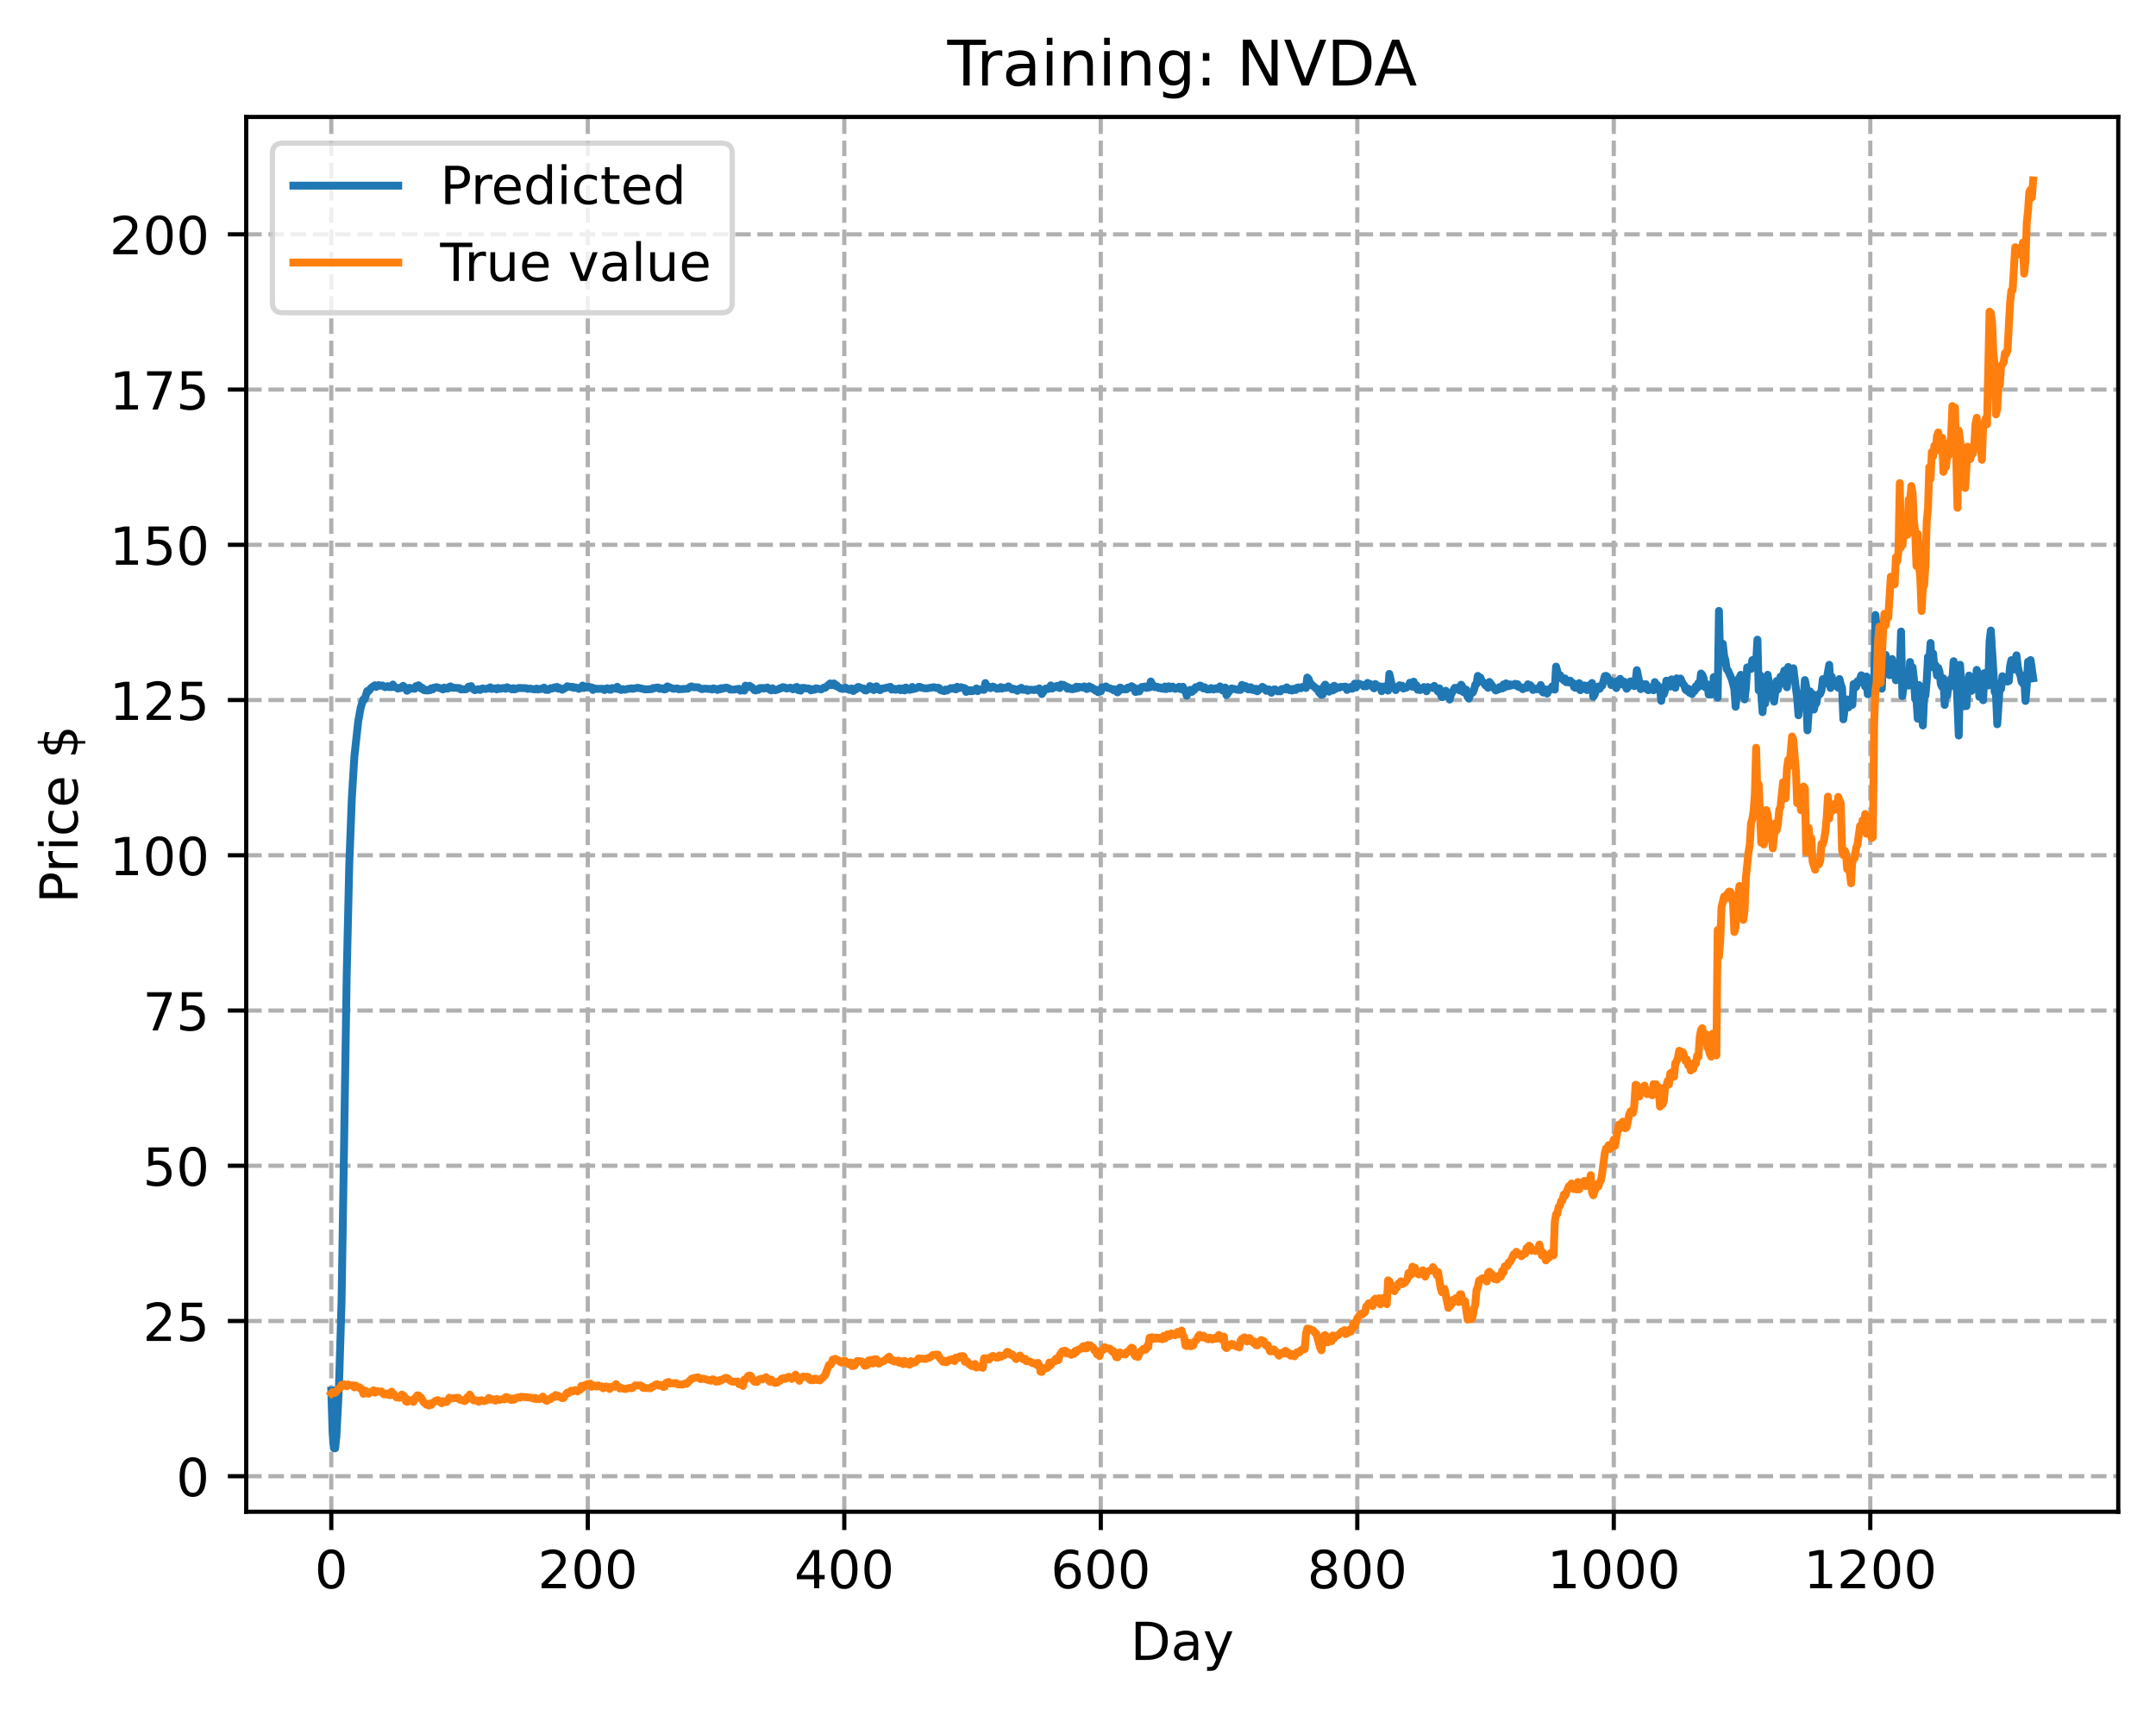 <?xml version="1.0" encoding="utf-8" standalone="no"?>
<!DOCTYPE svg PUBLIC "-//W3C//DTD SVG 1.1//EN"
  "http://www.w3.org/Graphics/SVG/1.1/DTD/svg11.dtd">
<!-- Created with matplotlib (https://matplotlib.org/) -->
<svg height="325.986pt" version="1.1" viewBox="0 0 411.286 325.986" width="411.286pt" xmlns="http://www.w3.org/2000/svg" xmlns:xlink="http://www.w3.org/1999/xlink">
 <defs>
  <style type="text/css">
*{stroke-linecap:butt;stroke-linejoin:round;}
  </style>
 </defs>
 <g id="figure_1">
  <g id="patch_1">
   <path d="M 0 325.986 
L 411.286 325.986 
L 411.286 0 
L 0 0 
z
" style="fill:#ffffff;"/>
  </g>
  <g id="axes_1">
   <g id="patch_2">
    <path d="M 46.966 288.43 
L 404.086 288.43 
L 404.086 22.318 
L 46.966 22.318 
z
" style="fill:#ffffff;"/>
   </g>
   <g id="matplotlib.axis_1">
    <g id="xtick_1">
     <g id="line2d_1">
      <path clip-path="url(#p529eefa014)" d="M 63.198 288.43 
L 63.198 22.318 
" style="fill:none;stroke:#b0b0b0;stroke-dasharray:2.96,1.28;stroke-dashoffset:0;stroke-width:0.8;"/>
     </g>
     <g id="line2d_2">
      <defs>
       <path d="M 0 0 
L 0 3.5 
" id="m9b7eb8d0e2" style="stroke:#000000;stroke-width:0.8;"/>
      </defs>
      <g>
       <use style="stroke:#000000;stroke-width:0.8;" x="63.198" xlink:href="#m9b7eb8d0e2" y="288.43"/>
      </g>
     </g>
     <g id="text_1">
      <!-- 0 -->
      <defs>
       <path d="M 31.781 66.406 
Q 24.172 66.406 20.328 58.906 
Q 16.5 51.422 16.5 36.375 
Q 16.5 21.391 20.328 13.891 
Q 24.172 6.391 31.781 6.391 
Q 39.453 6.391 43.281 13.891 
Q 47.125 21.391 47.125 36.375 
Q 47.125 51.422 43.281 58.906 
Q 39.453 66.406 31.781 66.406 
z
M 31.781 74.219 
Q 44.047 74.219 50.516 64.516 
Q 56.984 54.828 56.984 36.375 
Q 56.984 17.969 50.516 8.266 
Q 44.047 -1.422 31.781 -1.422 
Q 19.531 -1.422 13.062 8.266 
Q 6.594 17.969 6.594 36.375 
Q 6.594 54.828 13.062 64.516 
Q 19.531 74.219 31.781 74.219 
z
" id="DejaVuSans-48"/>
      </defs>
      <g transform="translate(60.017 303.029)scale(0.1 -0.1)">
       <use xlink:href="#DejaVuSans-48"/>
      </g>
     </g>
    </g>
    <g id="xtick_2">
     <g id="line2d_3">
      <path clip-path="url(#p529eefa014)" d="M 112.129 288.43 
L 112.129 22.318 
" style="fill:none;stroke:#b0b0b0;stroke-dasharray:2.96,1.28;stroke-dashoffset:0;stroke-width:0.8;"/>
     </g>
     <g id="line2d_4">
      <g>
       <use style="stroke:#000000;stroke-width:0.8;" x="112.129" xlink:href="#m9b7eb8d0e2" y="288.43"/>
      </g>
     </g>
     <g id="text_2">
      <!-- 200 -->
      <defs>
       <path d="M 19.188 8.297 
L 53.609 8.297 
L 53.609 0 
L 7.328 0 
L 7.328 8.297 
Q 12.938 14.109 22.625 23.891 
Q 32.328 33.688 34.812 36.531 
Q 39.547 41.844 41.422 45.531 
Q 43.312 49.219 43.312 52.781 
Q 43.312 58.594 39.234 62.25 
Q 35.156 65.922 28.609 65.922 
Q 23.969 65.922 18.812 64.312 
Q 13.672 62.703 7.812 59.422 
L 7.812 69.391 
Q 13.766 71.781 18.938 73 
Q 24.125 74.219 28.422 74.219 
Q 39.75 74.219 46.484 68.547 
Q 53.219 62.891 53.219 53.422 
Q 53.219 48.922 51.531 44.891 
Q 49.859 40.875 45.406 35.406 
Q 44.188 33.984 37.641 27.219 
Q 31.109 20.453 19.188 8.297 
z
" id="DejaVuSans-50"/>
      </defs>
      <g transform="translate(102.585 303.029)scale(0.1 -0.1)">
       <use xlink:href="#DejaVuSans-50"/>
       <use x="63.623" xlink:href="#DejaVuSans-48"/>
       <use x="127.246" xlink:href="#DejaVuSans-48"/>
      </g>
     </g>
    </g>
    <g id="xtick_3">
     <g id="line2d_5">
      <path clip-path="url(#p529eefa014)" d="M 161.06 288.43 
L 161.06 22.318 
" style="fill:none;stroke:#b0b0b0;stroke-dasharray:2.96,1.28;stroke-dashoffset:0;stroke-width:0.8;"/>
     </g>
     <g id="line2d_6">
      <g>
       <use style="stroke:#000000;stroke-width:0.8;" x="161.06" xlink:href="#m9b7eb8d0e2" y="288.43"/>
      </g>
     </g>
     <g id="text_3">
      <!-- 400 -->
      <defs>
       <path d="M 37.797 64.312 
L 12.891 25.391 
L 37.797 25.391 
z
M 35.203 72.906 
L 47.609 72.906 
L 47.609 25.391 
L 58.016 25.391 
L 58.016 17.188 
L 47.609 17.188 
L 47.609 0 
L 37.797 0 
L 37.797 17.188 
L 4.891 17.188 
L 4.891 26.703 
z
" id="DejaVuSans-52"/>
      </defs>
      <g transform="translate(151.516 303.029)scale(0.1 -0.1)">
       <use xlink:href="#DejaVuSans-52"/>
       <use x="63.623" xlink:href="#DejaVuSans-48"/>
       <use x="127.246" xlink:href="#DejaVuSans-48"/>
      </g>
     </g>
    </g>
    <g id="xtick_4">
     <g id="line2d_7">
      <path clip-path="url(#p529eefa014)" d="M 209.99 288.43 
L 209.99 22.318 
" style="fill:none;stroke:#b0b0b0;stroke-dasharray:2.96,1.28;stroke-dashoffset:0;stroke-width:0.8;"/>
     </g>
     <g id="line2d_8">
      <g>
       <use style="stroke:#000000;stroke-width:0.8;" x="209.99" xlink:href="#m9b7eb8d0e2" y="288.43"/>
      </g>
     </g>
     <g id="text_4">
      <!-- 600 -->
      <defs>
       <path d="M 33.016 40.375 
Q 26.375 40.375 22.484 35.828 
Q 18.609 31.297 18.609 23.391 
Q 18.609 15.531 22.484 10.953 
Q 26.375 6.391 33.016 6.391 
Q 39.656 6.391 43.531 10.953 
Q 47.406 15.531 47.406 23.391 
Q 47.406 31.297 43.531 35.828 
Q 39.656 40.375 33.016 40.375 
z
M 52.594 71.297 
L 52.594 62.312 
Q 48.875 64.062 45.094 64.984 
Q 41.312 65.922 37.594 65.922 
Q 27.828 65.922 22.672 59.328 
Q 17.531 52.734 16.797 39.406 
Q 19.672 43.656 24.016 45.922 
Q 28.375 48.188 33.594 48.188 
Q 44.578 48.188 50.953 41.516 
Q 57.328 34.859 57.328 23.391 
Q 57.328 12.156 50.688 5.359 
Q 44.047 -1.422 33.016 -1.422 
Q 20.359 -1.422 13.672 8.266 
Q 6.984 17.969 6.984 36.375 
Q 6.984 53.656 15.188 63.938 
Q 23.391 74.219 37.203 74.219 
Q 40.922 74.219 44.703 73.484 
Q 48.484 72.75 52.594 71.297 
z
" id="DejaVuSans-54"/>
      </defs>
      <g transform="translate(200.446 303.029)scale(0.1 -0.1)">
       <use xlink:href="#DejaVuSans-54"/>
       <use x="63.623" xlink:href="#DejaVuSans-48"/>
       <use x="127.246" xlink:href="#DejaVuSans-48"/>
      </g>
     </g>
    </g>
    <g id="xtick_5">
     <g id="line2d_9">
      <path clip-path="url(#p529eefa014)" d="M 258.921 288.43 
L 258.921 22.318 
" style="fill:none;stroke:#b0b0b0;stroke-dasharray:2.96,1.28;stroke-dashoffset:0;stroke-width:0.8;"/>
     </g>
     <g id="line2d_10">
      <g>
       <use style="stroke:#000000;stroke-width:0.8;" x="258.921" xlink:href="#m9b7eb8d0e2" y="288.43"/>
      </g>
     </g>
     <g id="text_5">
      <!-- 800 -->
      <defs>
       <path d="M 31.781 34.625 
Q 24.75 34.625 20.719 30.859 
Q 16.703 27.094 16.703 20.516 
Q 16.703 13.922 20.719 10.156 
Q 24.75 6.391 31.781 6.391 
Q 38.812 6.391 42.859 10.172 
Q 46.922 13.969 46.922 20.516 
Q 46.922 27.094 42.891 30.859 
Q 38.875 34.625 31.781 34.625 
z
M 21.922 38.812 
Q 15.578 40.375 12.031 44.719 
Q 8.5 49.078 8.5 55.328 
Q 8.5 64.062 14.719 69.141 
Q 20.953 74.219 31.781 74.219 
Q 42.672 74.219 48.875 69.141 
Q 55.078 64.062 55.078 55.328 
Q 55.078 49.078 51.531 44.719 
Q 48 40.375 41.703 38.812 
Q 48.828 37.156 52.797 32.312 
Q 56.781 27.484 56.781 20.516 
Q 56.781 9.906 50.312 4.234 
Q 43.844 -1.422 31.781 -1.422 
Q 19.734 -1.422 13.25 4.234 
Q 6.781 9.906 6.781 20.516 
Q 6.781 27.484 10.781 32.312 
Q 14.797 37.156 21.922 38.812 
z
M 18.312 54.391 
Q 18.312 48.734 21.844 45.562 
Q 25.391 42.391 31.781 42.391 
Q 38.141 42.391 41.719 45.562 
Q 45.312 48.734 45.312 54.391 
Q 45.312 60.062 41.719 63.234 
Q 38.141 66.406 31.781 66.406 
Q 25.391 66.406 21.844 63.234 
Q 18.312 60.062 18.312 54.391 
z
" id="DejaVuSans-56"/>
      </defs>
      <g transform="translate(249.377 303.029)scale(0.1 -0.1)">
       <use xlink:href="#DejaVuSans-56"/>
       <use x="63.623" xlink:href="#DejaVuSans-48"/>
       <use x="127.246" xlink:href="#DejaVuSans-48"/>
      </g>
     </g>
    </g>
    <g id="xtick_6">
     <g id="line2d_11">
      <path clip-path="url(#p529eefa014)" d="M 307.851 288.43 
L 307.851 22.318 
" style="fill:none;stroke:#b0b0b0;stroke-dasharray:2.96,1.28;stroke-dashoffset:0;stroke-width:0.8;"/>
     </g>
     <g id="line2d_12">
      <g>
       <use style="stroke:#000000;stroke-width:0.8;" x="307.851" xlink:href="#m9b7eb8d0e2" y="288.43"/>
      </g>
     </g>
     <g id="text_6">
      <!-- 1000 -->
      <defs>
       <path d="M 12.406 8.297 
L 28.516 8.297 
L 28.516 63.922 
L 10.984 60.406 
L 10.984 69.391 
L 28.422 72.906 
L 38.281 72.906 
L 38.281 8.297 
L 54.391 8.297 
L 54.391 0 
L 12.406 0 
z
" id="DejaVuSans-49"/>
      </defs>
      <g transform="translate(295.126 303.029)scale(0.1 -0.1)">
       <use xlink:href="#DejaVuSans-49"/>
       <use x="63.623" xlink:href="#DejaVuSans-48"/>
       <use x="127.246" xlink:href="#DejaVuSans-48"/>
       <use x="190.869" xlink:href="#DejaVuSans-48"/>
      </g>
     </g>
    </g>
    <g id="xtick_7">
     <g id="line2d_13">
      <path clip-path="url(#p529eefa014)" d="M 356.782 288.43 
L 356.782 22.318 
" style="fill:none;stroke:#b0b0b0;stroke-dasharray:2.96,1.28;stroke-dashoffset:0;stroke-width:0.8;"/>
     </g>
     <g id="line2d_14">
      <g>
       <use style="stroke:#000000;stroke-width:0.8;" x="356.782" xlink:href="#m9b7eb8d0e2" y="288.43"/>
      </g>
     </g>
     <g id="text_7">
      <!-- 1200 -->
      <g transform="translate(344.057 303.029)scale(0.1 -0.1)">
       <use xlink:href="#DejaVuSans-49"/>
       <use x="63.623" xlink:href="#DejaVuSans-50"/>
       <use x="127.246" xlink:href="#DejaVuSans-48"/>
       <use x="190.869" xlink:href="#DejaVuSans-48"/>
      </g>
     </g>
    </g>
    <g id="text_8">
     <!-- Day -->
     <defs>
      <path d="M 19.672 64.797 
L 19.672 8.109 
L 31.594 8.109 
Q 46.688 8.109 53.688 14.938 
Q 60.688 21.781 60.688 36.531 
Q 60.688 51.172 53.688 57.984 
Q 46.688 64.797 31.594 64.797 
z
M 9.812 72.906 
L 30.078 72.906 
Q 51.266 72.906 61.172 64.094 
Q 71.094 55.281 71.094 36.531 
Q 71.094 17.672 61.125 8.828 
Q 51.172 0 30.078 0 
L 9.812 0 
z
" id="DejaVuSans-68"/>
      <path d="M 34.281 27.484 
Q 23.391 27.484 19.188 25 
Q 14.984 22.516 14.984 16.5 
Q 14.984 11.719 18.141 8.906 
Q 21.297 6.109 26.703 6.109 
Q 34.188 6.109 38.703 11.406 
Q 43.219 16.703 43.219 25.484 
L 43.219 27.484 
z
M 52.203 31.203 
L 52.203 0 
L 43.219 0 
L 43.219 8.297 
Q 40.141 3.328 35.547 0.953 
Q 30.953 -1.422 24.312 -1.422 
Q 15.922 -1.422 10.953 3.297 
Q 6 8.016 6 15.922 
Q 6 25.141 12.172 29.828 
Q 18.359 34.516 30.609 34.516 
L 43.219 34.516 
L 43.219 35.406 
Q 43.219 41.609 39.141 45 
Q 35.062 48.391 27.688 48.391 
Q 23 48.391 18.547 47.266 
Q 14.109 46.141 10.016 43.891 
L 10.016 52.203 
Q 14.938 54.109 19.578 55.047 
Q 24.219 56 28.609 56 
Q 40.484 56 46.344 49.844 
Q 52.203 43.703 52.203 31.203 
z
" id="DejaVuSans-97"/>
      <path d="M 32.172 -5.078 
Q 28.375 -14.844 24.75 -17.812 
Q 21.141 -20.797 15.094 -20.797 
L 7.906 -20.797 
L 7.906 -13.281 
L 13.188 -13.281 
Q 16.891 -13.281 18.938 -11.516 
Q 21 -9.766 23.484 -3.219 
L 25.094 0.875 
L 2.984 54.688 
L 12.5 54.688 
L 29.594 11.922 
L 46.688 54.688 
L 56.203 54.688 
z
" id="DejaVuSans-121"/>
     </defs>
     <g transform="translate(215.652 316.707)scale(0.1 -0.1)">
      <use xlink:href="#DejaVuSans-68"/>
      <use x="77.002" xlink:href="#DejaVuSans-97"/>
      <use x="138.281" xlink:href="#DejaVuSans-121"/>
     </g>
    </g>
   </g>
   <g id="matplotlib.axis_2">
    <g id="ytick_1">
     <g id="line2d_15">
      <path clip-path="url(#p529eefa014)" d="M 46.966 281.656 
L 404.086 281.656 
" style="fill:none;stroke:#b0b0b0;stroke-dasharray:2.96,1.28;stroke-dashoffset:0;stroke-width:0.8;"/>
     </g>
     <g id="line2d_16">
      <defs>
       <path d="M 0 0 
L -3.5 0 
" id="m374bc5a344" style="stroke:#000000;stroke-width:0.8;"/>
      </defs>
      <g>
       <use style="stroke:#000000;stroke-width:0.8;" x="46.966" xlink:href="#m374bc5a344" y="281.656"/>
      </g>
     </g>
     <g id="text_9">
      <!-- 0 -->
      <g transform="translate(33.603 285.455)scale(0.1 -0.1)">
       <use xlink:href="#DejaVuSans-48"/>
      </g>
     </g>
    </g>
    <g id="ytick_2">
     <g id="line2d_17">
      <path clip-path="url(#p529eefa014)" d="M 46.966 252.037 
L 404.086 252.037 
" style="fill:none;stroke:#b0b0b0;stroke-dasharray:2.96,1.28;stroke-dashoffset:0;stroke-width:0.8;"/>
     </g>
     <g id="line2d_18">
      <g>
       <use style="stroke:#000000;stroke-width:0.8;" x="46.966" xlink:href="#m374bc5a344" y="252.037"/>
      </g>
     </g>
     <g id="text_10">
      <!-- 25 -->
      <defs>
       <path d="M 10.797 72.906 
L 49.516 72.906 
L 49.516 64.594 
L 19.828 64.594 
L 19.828 46.734 
Q 21.969 47.469 24.109 47.828 
Q 26.266 48.188 28.422 48.188 
Q 40.625 48.188 47.75 41.5 
Q 54.891 34.812 54.891 23.391 
Q 54.891 11.625 47.562 5.094 
Q 40.234 -1.422 26.906 -1.422 
Q 22.312 -1.422 17.547 -0.641 
Q 12.797 0.141 7.719 1.703 
L 7.719 11.625 
Q 12.109 9.234 16.797 8.062 
Q 21.484 6.891 26.703 6.891 
Q 35.156 6.891 40.078 11.328 
Q 45.016 15.766 45.016 23.391 
Q 45.016 31 40.078 35.438 
Q 35.156 39.891 26.703 39.891 
Q 22.75 39.891 18.812 39.016 
Q 14.891 38.141 10.797 36.281 
z
" id="DejaVuSans-53"/>
      </defs>
      <g transform="translate(27.241 255.837)scale(0.1 -0.1)">
       <use xlink:href="#DejaVuSans-50"/>
       <use x="63.623" xlink:href="#DejaVuSans-53"/>
      </g>
     </g>
    </g>
    <g id="ytick_3">
     <g id="line2d_19">
      <path clip-path="url(#p529eefa014)" d="M 46.966 222.419 
L 404.086 222.419 
" style="fill:none;stroke:#b0b0b0;stroke-dasharray:2.96,1.28;stroke-dashoffset:0;stroke-width:0.8;"/>
     </g>
     <g id="line2d_20">
      <g>
       <use style="stroke:#000000;stroke-width:0.8;" x="46.966" xlink:href="#m374bc5a344" y="222.419"/>
      </g>
     </g>
     <g id="text_11">
      <!-- 50 -->
      <g transform="translate(27.241 226.218)scale(0.1 -0.1)">
       <use xlink:href="#DejaVuSans-53"/>
       <use x="63.623" xlink:href="#DejaVuSans-48"/>
      </g>
     </g>
    </g>
    <g id="ytick_4">
     <g id="line2d_21">
      <path clip-path="url(#p529eefa014)" d="M 46.966 192.801 
L 404.086 192.801 
" style="fill:none;stroke:#b0b0b0;stroke-dasharray:2.96,1.28;stroke-dashoffset:0;stroke-width:0.8;"/>
     </g>
     <g id="line2d_22">
      <g>
       <use style="stroke:#000000;stroke-width:0.8;" x="46.966" xlink:href="#m374bc5a344" y="192.801"/>
      </g>
     </g>
     <g id="text_12">
      <!-- 75 -->
      <defs>
       <path d="M 8.203 72.906 
L 55.078 72.906 
L 55.078 68.703 
L 28.609 0 
L 18.312 0 
L 43.219 64.594 
L 8.203 64.594 
z
" id="DejaVuSans-55"/>
      </defs>
      <g transform="translate(27.241 196.6)scale(0.1 -0.1)">
       <use xlink:href="#DejaVuSans-55"/>
       <use x="63.623" xlink:href="#DejaVuSans-53"/>
      </g>
     </g>
    </g>
    <g id="ytick_5">
     <g id="line2d_23">
      <path clip-path="url(#p529eefa014)" d="M 46.966 163.183 
L 404.086 163.183 
" style="fill:none;stroke:#b0b0b0;stroke-dasharray:2.96,1.28;stroke-dashoffset:0;stroke-width:0.8;"/>
     </g>
     <g id="line2d_24">
      <g>
       <use style="stroke:#000000;stroke-width:0.8;" x="46.966" xlink:href="#m374bc5a344" y="163.183"/>
      </g>
     </g>
     <g id="text_13">
      <!-- 100 -->
      <g transform="translate(20.878 166.982)scale(0.1 -0.1)">
       <use xlink:href="#DejaVuSans-49"/>
       <use x="63.623" xlink:href="#DejaVuSans-48"/>
       <use x="127.246" xlink:href="#DejaVuSans-48"/>
      </g>
     </g>
    </g>
    <g id="ytick_6">
     <g id="line2d_25">
      <path clip-path="url(#p529eefa014)" d="M 46.966 133.564 
L 404.086 133.564 
" style="fill:none;stroke:#b0b0b0;stroke-dasharray:2.96,1.28;stroke-dashoffset:0;stroke-width:0.8;"/>
     </g>
     <g id="line2d_26">
      <g>
       <use style="stroke:#000000;stroke-width:0.8;" x="46.966" xlink:href="#m374bc5a344" y="133.564"/>
      </g>
     </g>
     <g id="text_14">
      <!-- 125 -->
      <g transform="translate(20.878 137.364)scale(0.1 -0.1)">
       <use xlink:href="#DejaVuSans-49"/>
       <use x="63.623" xlink:href="#DejaVuSans-50"/>
       <use x="127.246" xlink:href="#DejaVuSans-53"/>
      </g>
     </g>
    </g>
    <g id="ytick_7">
     <g id="line2d_27">
      <path clip-path="url(#p529eefa014)" d="M 46.966 103.946 
L 404.086 103.946 
" style="fill:none;stroke:#b0b0b0;stroke-dasharray:2.96,1.28;stroke-dashoffset:0;stroke-width:0.8;"/>
     </g>
     <g id="line2d_28">
      <g>
       <use style="stroke:#000000;stroke-width:0.8;" x="46.966" xlink:href="#m374bc5a344" y="103.946"/>
      </g>
     </g>
     <g id="text_15">
      <!-- 150 -->
      <g transform="translate(20.878 107.745)scale(0.1 -0.1)">
       <use xlink:href="#DejaVuSans-49"/>
       <use x="63.623" xlink:href="#DejaVuSans-53"/>
       <use x="127.246" xlink:href="#DejaVuSans-48"/>
      </g>
     </g>
    </g>
    <g id="ytick_8">
     <g id="line2d_29">
      <path clip-path="url(#p529eefa014)" d="M 46.966 74.328 
L 404.086 74.328 
" style="fill:none;stroke:#b0b0b0;stroke-dasharray:2.96,1.28;stroke-dashoffset:0;stroke-width:0.8;"/>
     </g>
     <g id="line2d_30">
      <g>
       <use style="stroke:#000000;stroke-width:0.8;" x="46.966" xlink:href="#m374bc5a344" y="74.328"/>
      </g>
     </g>
     <g id="text_16">
      <!-- 175 -->
      <g transform="translate(20.878 78.127)scale(0.1 -0.1)">
       <use xlink:href="#DejaVuSans-49"/>
       <use x="63.623" xlink:href="#DejaVuSans-55"/>
       <use x="127.246" xlink:href="#DejaVuSans-53"/>
      </g>
     </g>
    </g>
    <g id="ytick_9">
     <g id="line2d_31">
      <path clip-path="url(#p529eefa014)" d="M 46.966 44.709 
L 404.086 44.709 
" style="fill:none;stroke:#b0b0b0;stroke-dasharray:2.96,1.28;stroke-dashoffset:0;stroke-width:0.8;"/>
     </g>
     <g id="line2d_32">
      <g>
       <use style="stroke:#000000;stroke-width:0.8;" x="46.966" xlink:href="#m374bc5a344" y="44.709"/>
      </g>
     </g>
     <g id="text_17">
      <!-- 200 -->
      <g transform="translate(20.878 48.509)scale(0.1 -0.1)">
       <use xlink:href="#DejaVuSans-50"/>
       <use x="63.623" xlink:href="#DejaVuSans-48"/>
       <use x="127.246" xlink:href="#DejaVuSans-48"/>
      </g>
     </g>
    </g>
    <g id="text_18">
     <!-- Price $ -->
     <defs>
      <path d="M 19.672 64.797 
L 19.672 37.406 
L 32.078 37.406 
Q 38.969 37.406 42.719 40.969 
Q 46.484 44.531 46.484 51.125 
Q 46.484 57.672 42.719 61.234 
Q 38.969 64.797 32.078 64.797 
z
M 9.812 72.906 
L 32.078 72.906 
Q 44.344 72.906 50.609 67.359 
Q 56.891 61.812 56.891 51.125 
Q 56.891 40.328 50.609 34.812 
Q 44.344 29.297 32.078 29.297 
L 19.672 29.297 
L 19.672 0 
L 9.812 0 
z
" id="DejaVuSans-80"/>
      <path d="M 41.109 46.297 
Q 39.594 47.172 37.812 47.578 
Q 36.031 48 33.891 48 
Q 26.266 48 22.188 43.047 
Q 18.109 38.094 18.109 28.812 
L 18.109 0 
L 9.078 0 
L 9.078 54.688 
L 18.109 54.688 
L 18.109 46.188 
Q 20.953 51.172 25.484 53.578 
Q 30.031 56 36.531 56 
Q 37.453 56 38.578 55.875 
Q 39.703 55.766 41.062 55.516 
z
" id="DejaVuSans-114"/>
      <path d="M 9.422 54.688 
L 18.406 54.688 
L 18.406 0 
L 9.422 0 
z
M 9.422 75.984 
L 18.406 75.984 
L 18.406 64.594 
L 9.422 64.594 
z
" id="DejaVuSans-105"/>
      <path d="M 48.781 52.594 
L 48.781 44.188 
Q 44.969 46.297 41.141 47.344 
Q 37.312 48.391 33.406 48.391 
Q 24.656 48.391 19.812 42.844 
Q 14.984 37.312 14.984 27.297 
Q 14.984 17.281 19.812 11.734 
Q 24.656 6.203 33.406 6.203 
Q 37.312 6.203 41.141 7.25 
Q 44.969 8.297 48.781 10.406 
L 48.781 2.094 
Q 45.016 0.344 40.984 -0.531 
Q 36.969 -1.422 32.422 -1.422 
Q 20.062 -1.422 12.781 6.344 
Q 5.516 14.109 5.516 27.297 
Q 5.516 40.672 12.859 48.328 
Q 20.219 56 33.016 56 
Q 37.156 56 41.109 55.141 
Q 45.062 54.297 48.781 52.594 
z
" id="DejaVuSans-99"/>
      <path d="M 56.203 29.594 
L 56.203 25.203 
L 14.891 25.203 
Q 15.484 15.922 20.484 11.062 
Q 25.484 6.203 34.422 6.203 
Q 39.594 6.203 44.453 7.469 
Q 49.312 8.734 54.109 11.281 
L 54.109 2.781 
Q 49.266 0.734 44.188 -0.344 
Q 39.109 -1.422 33.891 -1.422 
Q 20.797 -1.422 13.156 6.188 
Q 5.516 13.812 5.516 26.812 
Q 5.516 40.234 12.766 48.109 
Q 20.016 56 32.328 56 
Q 43.359 56 49.781 48.891 
Q 56.203 41.797 56.203 29.594 
z
M 47.219 32.234 
Q 47.125 39.594 43.094 43.984 
Q 39.062 48.391 32.422 48.391 
Q 24.906 48.391 20.391 44.141 
Q 15.875 39.891 15.188 32.172 
z
" id="DejaVuSans-101"/>
      <path id="DejaVuSans-32"/>
      <path d="M 33.797 -14.703 
L 28.906 -14.703 
L 28.859 0 
Q 23.734 0.094 18.609 1.188 
Q 13.484 2.297 8.297 4.5 
L 8.297 13.281 
Q 13.281 10.156 18.375 8.562 
Q 23.484 6.984 28.906 6.938 
L 28.906 29.203 
Q 18.109 30.953 13.203 35.156 
Q 8.297 39.359 8.297 46.688 
Q 8.297 54.641 13.625 59.219 
Q 18.953 63.812 28.906 64.5 
L 28.906 75.984 
L 33.797 75.984 
L 33.797 64.656 
Q 38.328 64.453 42.578 63.688 
Q 46.828 62.938 50.875 61.625 
L 50.875 53.078 
Q 46.828 55.125 42.547 56.25 
Q 38.281 57.375 33.797 57.562 
L 33.797 36.719 
Q 44.875 35.016 50.094 30.609 
Q 55.328 26.219 55.328 18.609 
Q 55.328 10.359 49.781 5.594 
Q 44.234 0.828 33.797 0.094 
z
M 28.906 37.594 
L 28.906 57.625 
Q 23.25 56.984 20.266 54.391 
Q 17.281 51.812 17.281 47.516 
Q 17.281 43.312 20.031 40.969 
Q 22.797 38.625 28.906 37.594 
z
M 33.797 28.219 
L 33.797 7.078 
Q 39.984 7.906 43.141 10.594 
Q 46.297 13.281 46.297 17.672 
Q 46.297 21.969 43.281 24.5 
Q 40.281 27.047 33.797 28.219 
z
" id="DejaVuSans-36"/>
     </defs>
     <g transform="translate(14.798 172.342)rotate(-90)scale(0.1 -0.1)">
      <use xlink:href="#DejaVuSans-80"/>
      <use x="58.553" xlink:href="#DejaVuSans-114"/>
      <use x="99.666" xlink:href="#DejaVuSans-105"/>
      <use x="127.449" xlink:href="#DejaVuSans-99"/>
      <use x="182.43" xlink:href="#DejaVuSans-101"/>
      <use x="243.953" xlink:href="#DejaVuSans-32"/>
      <use x="275.74" xlink:href="#DejaVuSans-36"/>
     </g>
    </g>
   </g>
   <g id="line2d_33">
    <path clip-path="url(#p529eefa014)" d="M 63.198 265.318 
L 63.443 273.211 
L 63.688 276.301 
L 63.932 276.334 
L 64.177 274.052 
L 64.666 264.385 
L 65.156 248.442 
L 65.645 217.929 
L 66.134 186.234 
L 66.623 165.086 
L 67.113 152.392 
L 67.602 144.33 
L 68.336 137.62 
L 68.825 134.943 
L 69.315 133.423 
L 69.559 133.405 
L 70.049 131.841 
L 70.293 131.891 
L 70.783 131.273 
L 71.272 130.901 
L 71.517 130.74 
L 71.761 131.063 
L 72.251 130.714 
L 72.495 130.832 
L 72.984 130.791 
L 73.474 131.12 
L 73.963 130.905 
L 74.208 131.101 
L 74.452 130.998 
L 74.697 131.105 
L 74.942 130.603 
L 75.186 131.045 
L 75.431 131.112 
L 75.92 131.382 
L 76.165 131.223 
L 76.41 131.292 
L 76.899 130.85 
L 77.388 131.241 
L 77.633 131.797 
L 77.878 131.651 
L 78.122 131.226 
L 78.367 131.403 
L 78.611 131.336 
L 79.101 131.425 
L 79.345 130.911 
L 79.59 131.13 
L 79.835 130.743 
L 80.079 130.959 
L 80.324 131.362 
L 80.569 131.23 
L 80.813 131.639 
L 81.058 131.707 
L 81.303 131.625 
L 81.547 131.763 
L 81.792 131.572 
L 82.037 131.683 
L 82.281 131.314 
L 82.526 131.532 
L 82.771 131.198 
L 83.015 131.217 
L 83.26 131.098 
L 84.239 131.393 
L 84.483 131.545 
L 84.728 131.186 
L 84.972 131.386 
L 85.462 131.368 
L 85.706 131.046 
L 85.951 130.95 
L 86.196 131.202 
L 87.664 131.29 
L 87.908 131.539 
L 88.887 131.521 
L 89.132 131.35 
L 89.376 131.015 
L 89.621 131.166 
L 89.866 130.894 
L 90.11 131.378 
L 90.599 131.688 
L 91.089 131.525 
L 91.333 131.496 
L 91.578 131.644 
L 92.067 131.333 
L 92.557 131.466 
L 93.046 131.372 
L 93.535 131.13 
L 93.78 131.442 
L 94.514 131.337 
L 94.759 131.533 
L 95.003 131.247 
L 95.493 131.428 
L 95.982 131.259 
L 96.471 131.42 
L 96.716 131.117 
L 97.694 131.537 
L 97.939 131.303 
L 98.184 131.532 
L 98.918 131.261 
L 100.386 131.309 
L 100.63 131.433 
L 101.12 131.384 
L 101.609 131.472 
L 102.098 131.531 
L 102.343 131.366 
L 102.587 131.554 
L 102.832 131.442 
L 103.077 131.494 
L 103.811 131.194 
L 104.055 131.607 
L 104.545 131.648 
L 105.034 131.296 
L 105.279 131.38 
L 105.768 131.139 
L 106.013 131.282 
L 106.257 131.05 
L 106.502 131.395 
L 106.747 131.249 
L 107.236 131.601 
L 107.97 131.177 
L 108.215 130.929 
L 108.948 131.102 
L 109.193 131.035 
L 109.438 131.247 
L 109.682 131.139 
L 110.172 131.266 
L 110.416 131.433 
L 110.661 131.196 
L 110.906 131.267 
L 111.15 130.8 
L 111.395 131.273 
L 111.884 130.997 
L 112.129 131.185 
L 112.374 131.036 
L 112.618 131.178 
L 112.863 131.162 
L 113.108 131.641 
L 113.352 131.32 
L 113.597 131.433 
L 115.065 131.415 
L 115.309 131.66 
L 115.799 131.31 
L 116.043 131.37 
L 116.288 131.594 
L 116.533 131.604 
L 116.777 131.279 
L 117.022 131.369 
L 117.267 131.267 
L 117.511 131.392 
L 117.756 131.033 
L 118.001 131.504 
L 118.245 131.449 
L 118.49 131.658 
L 118.735 131.472 
L 119.224 131.59 
L 119.713 131.432 
L 120.203 131.401 
L 120.447 131.32 
L 120.692 131.421 
L 121.67 131.22 
L 123.138 131.541 
L 124.362 131.472 
L 124.606 131.259 
L 124.851 131.305 
L 125.34 131.166 
L 125.585 131.187 
L 125.83 131.425 
L 126.319 131.311 
L 126.563 131.512 
L 126.808 131.55 
L 127.053 131.452 
L 127.297 130.958 
L 128.276 131.36 
L 128.521 131.42 
L 129.01 131.362 
L 129.255 131.347 
L 129.499 131.514 
L 130.233 131.459 
L 131.212 131.398 
L 131.701 131.02 
L 131.946 130.956 
L 132.191 131.113 
L 133.169 131.136 
L 133.903 131.497 
L 134.392 131.386 
L 135.371 131.453 
L 135.616 131.445 
L 135.86 131.56 
L 136.105 131.33 
L 136.594 131.488 
L 136.839 131.64 
L 137.084 131.418 
L 137.328 131.529 
L 137.573 131.3 
L 137.818 131.421 
L 138.062 131.257 
L 138.307 131.295 
L 138.551 131.185 
L 139.041 131.344 
L 139.285 131.561 
L 140.019 131.569 
L 140.998 131.411 
L 141.243 131.77 
L 141.732 131.491 
L 141.977 131.771 
L 142.221 130.82 
L 142.711 131.119 
L 142.955 130.845 
L 143.445 131.142 
L 143.934 131.691 
L 144.178 131.744 
L 144.423 131.523 
L 144.668 131.625 
L 144.912 131.286 
L 145.402 131.268 
L 145.646 131.391 
L 145.891 131.261 
L 146.136 131.323 
L 146.38 131.167 
L 146.87 131.594 
L 147.114 131.716 
L 147.359 131.318 
L 147.848 131.701 
L 148.582 131.469 
L 148.827 131.297 
L 149.072 131.308 
L 149.316 131.097 
L 149.806 131.195 
L 150.05 131.371 
L 150.784 131.204 
L 151.273 131.518 
L 151.763 131.136 
L 152.007 131.063 
L 152.252 131.665 
L 152.497 131.53 
L 152.741 131.78 
L 152.986 131.249 
L 153.475 131.25 
L 153.72 131.353 
L 154.209 131.353 
L 154.454 131.409 
L 154.699 131.724 
L 154.943 131.663 
L 155.188 131.459 
L 155.433 131.584 
L 155.677 131.313 
L 156.656 131.538 
L 157.145 131.19 
L 157.39 131.238 
L 158.368 130.396 
L 158.613 130.732 
L 158.858 130.705 
L 159.102 130.393 
L 159.347 130.836 
L 159.592 130.737 
L 159.836 131.061 
L 160.081 131.135 
L 160.326 131.349 
L 160.815 131.454 
L 161.304 131.192 
L 161.549 131.47 
L 161.794 131.43 
L 162.038 131.628 
L 162.283 131.386 
L 162.527 131.37 
L 162.772 131.847 
L 163.017 131.591 
L 163.261 131.548 
L 163.506 131.178 
L 163.751 131.047 
L 164.485 131.36 
L 164.729 131.355 
L 164.974 131.697 
L 165.219 131.753 
L 165.463 131.538 
L 165.708 131.508 
L 165.953 130.895 
L 166.197 131.222 
L 166.442 131.1 
L 166.687 131.663 
L 166.931 131.469 
L 167.176 130.934 
L 167.421 131.156 
L 167.665 131.587 
L 167.91 131.681 
L 168.154 131.408 
L 168.644 131.332 
L 169.378 131.156 
L 169.867 131.044 
L 170.112 131.579 
L 170.601 131.439 
L 170.846 131.606 
L 171.09 131.443 
L 171.335 131.555 
L 171.58 131.338 
L 171.824 131.683 
L 172.314 131.326 
L 172.558 131.737 
L 172.803 131.172 
L 173.048 131.539 
L 173.537 131.612 
L 173.782 131.576 
L 174.026 131.066 
L 174.271 131.471 
L 175.005 131.238 
L 175.249 131.041 
L 175.494 131.052 
L 175.739 131.188 
L 176.228 131.299 
L 176.717 131.351 
L 178.185 131.112 
L 178.675 131.287 
L 178.919 131.2 
L 179.164 131.279 
L 179.409 131.663 
L 180.142 131.867 
L 180.387 131.556 
L 180.632 131.742 
L 181.366 131.285 
L 181.61 131.405 
L 181.855 131.264 
L 182.344 131.534 
L 182.589 131.033 
L 182.834 131.289 
L 183.078 131.268 
L 183.323 131.116 
L 184.057 131.319 
L 184.302 132.014 
L 184.546 131.649 
L 184.791 131.655 
L 185.036 131.892 
L 185.28 131.691 
L 185.525 131.877 
L 186.014 131.623 
L 186.259 131.342 
L 186.503 131.867 
L 186.748 131.527 
L 187.727 131.622 
L 187.971 130.32 
L 188.216 130.886 
L 188.461 131.019 
L 188.705 131.026 
L 188.95 131.297 
L 189.439 130.993 
L 189.929 131.258 
L 190.173 131.415 
L 190.663 131.349 
L 190.907 131.091 
L 191.152 131.388 
L 191.397 131.234 
L 191.886 131.251 
L 192.375 130.956 
L 193.109 131.537 
L 193.354 131.405 
L 194.088 131.807 
L 194.332 131.442 
L 194.577 131.461 
L 194.822 131.221 
L 195.066 131.596 
L 195.556 131.624 
L 195.8 131.468 
L 196.045 131.795 
L 196.29 131.611 
L 196.779 131.595 
L 197.268 131.654 
L 197.513 131.549 
L 198.002 131.697 
L 198.247 131.337 
L 198.491 131.679 
L 198.736 132.422 
L 199.47 131.379 
L 199.959 131.455 
L 200.204 131.324 
L 200.449 130.772 
L 200.693 131.381 
L 200.938 131.018 
L 201.183 131.014 
L 201.427 131.131 
L 201.672 130.85 
L 202.161 131.282 
L 202.406 130.613 
L 202.895 130.688 
L 203.14 130.899 
L 203.385 130.947 
L 203.629 131.405 
L 203.874 131.151 
L 204.118 131.422 
L 204.608 131.51 
L 204.852 131.272 
L 205.097 131.404 
L 205.342 131.016 
L 205.586 131.302 
L 205.831 131.044 
L 206.565 131.182 
L 206.81 130.961 
L 207.054 131.065 
L 207.299 131.466 
L 207.544 131.366 
L 207.788 130.947 
L 208.033 131.281 
L 208.278 131.19 
L 208.522 131.468 
L 208.767 131.466 
L 209.012 131.799 
L 209.256 131.639 
L 209.501 132.073 
L 209.746 131.864 
L 209.99 131.918 
L 210.235 131.122 
L 210.479 131.242 
L 210.969 130.957 
L 211.213 131.226 
L 211.703 131.309 
L 212.192 131.511 
L 212.437 131.709 
L 212.681 131.52 
L 213.171 132.108 
L 213.415 131.885 
L 213.66 131.179 
L 213.905 131.275 
L 214.149 131.53 
L 214.883 131.525 
L 215.128 131.191 
L 215.373 131.246 
L 215.862 130.918 
L 216.351 131.222 
L 216.596 132.03 
L 216.84 131.986 
L 217.085 131.406 
L 217.33 131.928 
L 217.819 131.056 
L 218.064 131.178 
L 218.308 130.994 
L 218.553 131.206 
L 218.798 131.262 
L 219.042 130.837 
L 219.287 131.166 
L 219.532 130.024 
L 219.776 130.562 
L 220.021 130.727 
L 220.266 131.104 
L 220.755 131.028 
L 221 131.276 
L 221.244 131.155 
L 221.489 131.361 
L 221.734 131.293 
L 221.978 131.431 
L 222.223 130.977 
L 222.467 131.477 
L 222.957 130.936 
L 223.201 131.357 
L 223.446 131.278 
L 223.691 130.999 
L 224.18 131.434 
L 224.425 131.367 
L 224.914 131.03 
L 225.159 131.464 
L 225.403 131.124 
L 225.648 131.025 
L 225.893 131.76 
L 226.137 131.81 
L 226.382 132.737 
L 226.871 131.694 
L 227.116 131.611 
L 227.361 132.014 
L 227.605 131.731 
L 227.85 131.622 
L 228.094 131.104 
L 228.584 131.097 
L 228.828 130.804 
L 229.073 130.835 
L 229.562 131.358 
L 229.807 131.121 
L 230.296 131.559 
L 230.786 131.531 
L 231.03 131.282 
L 231.52 131.555 
L 231.764 131.353 
L 232.009 131.307 
L 232.254 131.473 
L 232.498 131.386 
L 232.743 130.958 
L 232.988 131.257 
L 233.232 131.741 
L 233.722 131.178 
L 233.966 132.619 
L 234.7 131.653 
L 234.945 131.345 
L 236.168 131.621 
L 236.657 131.63 
L 236.902 130.674 
L 237.147 130.774 
L 237.391 130.995 
L 237.636 130.9 
L 237.881 131.415 
L 238.125 131.53 
L 238.37 131.145 
L 238.615 131.121 
L 238.859 131.621 
L 239.104 131.406 
L 239.349 131.722 
L 239.593 131.403 
L 239.838 131.899 
L 240.572 131.259 
L 240.816 131.049 
L 241.306 131.361 
L 241.55 131.794 
L 241.795 131.784 
L 242.04 131.525 
L 242.529 132.181 
L 243.018 131.544 
L 243.263 131.539 
L 243.752 131.913 
L 243.997 131.846 
L 244.242 131.909 
L 244.486 131.482 
L 244.976 131.429 
L 245.22 131.543 
L 245.465 131.143 
L 245.954 131.661 
L 246.199 131.474 
L 246.443 131.768 
L 246.688 131.435 
L 246.933 131.641 
L 247.177 131.642 
L 247.422 131.233 
L 247.667 131.144 
L 248.156 131.325 
L 248.401 131.065 
L 248.645 131.131 
L 248.89 131.045 
L 249.135 131.266 
L 249.379 129.271 
L 249.624 129.518 
L 249.869 130.216 
L 250.113 130.446 
L 250.358 130.833 
L 250.603 130.911 
L 251.092 131.408 
L 251.337 131.417 
L 251.581 132.045 
L 252.07 132.574 
L 252.315 132.507 
L 252.56 130.944 
L 252.804 130.621 
L 253.294 131.235 
L 253.538 131.977 
L 253.783 131.183 
L 254.028 131.268 
L 254.272 131.73 
L 254.517 130.835 
L 254.762 131.458 
L 255.006 131.112 
L 255.496 131.208 
L 255.74 131.061 
L 256.719 131.007 
L 256.964 131.642 
L 257.697 131.063 
L 257.942 131.419 
L 258.187 131.043 
L 258.431 130.435 
L 258.676 131.189 
L 258.921 130.679 
L 259.165 130.443 
L 259.899 130.679 
L 260.144 130.95 
L 260.389 130.813 
L 260.633 130.944 
L 260.878 130.292 
L 261.123 130.635 
L 261.367 130.491 
L 262.101 131.341 
L 262.346 130.503 
L 263.08 131.088 
L 263.325 130.966 
L 263.569 131.882 
L 263.814 131.065 
L 264.058 130.963 
L 264.792 131.769 
L 265.037 128.572 
L 265.526 130.782 
L 265.771 131.08 
L 266.016 131.181 
L 266.26 131.677 
L 266.505 131.03 
L 266.75 131.188 
L 266.994 130.736 
L 267.239 130.911 
L 267.484 130.829 
L 267.728 131.376 
L 267.973 131.111 
L 268.218 131.235 
L 268.707 130.909 
L 268.952 130.255 
L 269.196 130.88 
L 269.441 131.033 
L 269.685 130.053 
L 269.93 131.07 
L 270.175 130.707 
L 270.419 131.6 
L 270.664 131.207 
L 270.909 131.662 
L 271.643 131.083 
L 272.132 131.891 
L 272.377 131.079 
L 272.621 131.233 
L 273.111 131.162 
L 273.355 131.261 
L 273.6 130.86 
L 274.334 131.972 
L 274.579 131.323 
L 274.823 132.49 
L 275.068 133.031 
L 275.313 132.955 
L 275.802 131.781 
L 276.046 132.505 
L 276.291 132.594 
L 276.536 133.466 
L 276.78 132.566 
L 277.514 131.237 
L 277.759 131.417 
L 278.004 131.211 
L 278.248 131.582 
L 278.493 131.749 
L 278.738 130.636 
L 278.982 130.995 
L 279.227 132.104 
L 279.472 131.646 
L 279.716 131.583 
L 279.961 132.962 
L 280.206 133.294 
L 280.45 132.422 
L 280.94 132.15 
L 281.184 131.619 
L 281.429 130.638 
L 281.673 130.493 
L 281.918 128.952 
L 282.163 129.595 
L 282.407 129.271 
L 282.652 129.887 
L 283.141 130.377 
L 283.386 130.787 
L 283.631 130.903 
L 283.875 131.237 
L 284.12 130.11 
L 285.343 131.746 
L 285.588 131.577 
L 285.833 131.553 
L 286.077 131.07 
L 286.567 131.36 
L 286.811 130.582 
L 287.056 131.137 
L 287.301 130.383 
L 287.79 130.93 
L 288.034 130.57 
L 288.279 130.807 
L 289.013 130.464 
L 289.258 130.846 
L 289.502 130.543 
L 289.747 131.091 
L 290.236 131.147 
L 290.481 131.497 
L 290.97 131.113 
L 291.215 131.242 
L 291.46 130.555 
L 291.704 130.806 
L 291.949 130.74 
L 292.194 131.066 
L 292.438 131.646 
L 292.683 131.369 
L 293.172 131.508 
L 293.417 131.312 
L 293.661 131.33 
L 293.906 130.69 
L 294.151 131.865 
L 294.395 132.133 
L 294.64 131.466 
L 295.129 132.327 
L 295.619 131.446 
L 295.863 131.532 
L 296.108 130.962 
L 296.353 131.092 
L 296.597 131.584 
L 296.842 127.186 
L 297.331 129.025 
L 297.576 128.775 
L 297.821 129.402 
L 298.065 129.285 
L 298.31 129.831 
L 298.555 129.439 
L 298.799 130.175 
L 299.044 130.044 
L 299.289 130.211 
L 299.533 129.861 
L 299.778 130.257 
L 300.022 130.27 
L 300.267 131.092 
L 300.512 131.241 
L 300.756 131.14 
L 301.001 131.31 
L 301.246 130.338 
L 301.49 131.692 
L 301.735 130.983 
L 301.98 131.072 
L 302.224 130.778 
L 302.469 130.84 
L 302.714 131.662 
L 302.958 130.803 
L 303.203 131.281 
L 303.448 131.301 
L 303.692 130.307 
L 303.937 132.947 
L 304.182 132.571 
L 304.671 131.071 
L 304.916 130.981 
L 305.16 131.427 
L 305.405 130.828 
L 305.649 130.824 
L 306.139 128.991 
L 306.383 128.947 
L 306.628 129.115 
L 306.873 129.804 
L 307.117 129.753 
L 307.362 130.701 
L 307.851 130.323 
L 308.096 130.086 
L 308.341 131.286 
L 308.585 130.005 
L 309.075 129.52 
L 309.319 130.563 
L 309.564 130.582 
L 309.809 130.039 
L 310.298 131.413 
L 310.543 131.166 
L 310.787 130.388 
L 311.032 129.999 
L 311.277 130.051 
L 311.521 130.338 
L 311.766 130.913 
L 312.01 130.016 
L 312.255 127.858 
L 312.989 131.486 
L 313.234 130.466 
L 313.478 130.655 
L 313.968 130.532 
L 314.212 131.554 
L 314.457 131.689 
L 314.702 131.131 
L 314.946 131.279 
L 315.191 131.583 
L 315.436 131.708 
L 315.68 130.138 
L 315.925 131.189 
L 316.17 130.7 
L 316.414 131.684 
L 316.659 131.121 
L 316.904 133.725 
L 317.148 131.723 
L 317.393 132.479 
L 317.637 131.677 
L 317.882 129.859 
L 318.127 130.457 
L 318.371 130.085 
L 318.616 130.993 
L 318.861 129.611 
L 319.595 131.228 
L 319.839 129.42 
L 320.084 130.006 
L 320.329 129.901 
L 320.573 129.458 
L 321.063 130.549 
L 321.307 130.768 
L 321.552 131.595 
L 321.797 131.785 
L 322.041 131.389 
L 322.286 132.177 
L 322.531 131.598 
L 322.775 132.433 
L 323.02 131.512 
L 323.265 131.864 
L 323.509 130.907 
L 323.754 131.28 
L 323.998 130.302 
L 324.243 130.903 
L 324.488 128.498 
L 324.732 128.741 
L 324.977 129.362 
L 325.222 131.082 
L 325.466 131.027 
L 325.711 130.581 
L 325.956 132.521 
L 326.2 132.161 
L 326.445 132.528 
L 326.69 132.429 
L 326.934 129.163 
L 327.668 133.106 
L 327.913 116.549 
L 328.158 126.434 
L 328.402 125.266 
L 328.647 122.819 
L 328.892 125.074 
L 329.136 125.966 
L 329.381 127.662 
L 329.625 127.909 
L 330.359 129.587 
L 330.849 131.452 
L 331.093 134.853 
L 331.583 129.617 
L 331.827 129.327 
L 332.072 128.749 
L 332.561 132.126 
L 332.806 133.447 
L 333.051 131.318 
L 333.295 127.331 
L 333.785 127.351 
L 334.029 127.642 
L 334.274 125.943 
L 334.519 127.245 
L 334.763 127.344 
L 335.008 126.373 
L 335.252 122.04 
L 335.497 131.741 
L 335.742 128.79 
L 336.231 135.881 
L 336.476 132.074 
L 336.72 134.254 
L 336.965 132.083 
L 337.21 128.745 
L 337.699 131.814 
L 337.944 132.887 
L 338.188 132.258 
L 338.433 133.869 
L 338.922 129.921 
L 339.167 131.542 
L 339.656 129.104 
L 339.901 129.635 
L 340.39 127.938 
L 340.635 130.483 
L 340.88 131.129 
L 341.124 127.249 
L 341.369 127.77 
L 341.613 129.694 
L 341.858 127.64 
L 342.103 127.494 
L 342.592 131.349 
L 342.837 133.185 
L 343.081 136.472 
L 343.326 134.075 
L 343.571 133.203 
L 343.815 134.185 
L 344.06 133.277 
L 344.305 129.747 
L 344.549 130.967 
L 344.794 139.346 
L 345.283 131.9 
L 345.528 134.573 
L 345.773 132.404 
L 346.017 135.388 
L 346.262 134.376 
L 346.507 134.165 
L 346.751 132.55 
L 346.996 132.597 
L 347.24 132.35 
L 347.485 131.692 
L 347.73 129.568 
L 347.974 130.503 
L 348.219 130.161 
L 348.464 129.594 
L 348.953 126.842 
L 349.198 131.271 
L 349.442 129.111 
L 349.687 130.695 
L 350.176 130.059 
L 350.421 130.922 
L 350.666 131.223 
L 350.91 129.552 
L 351.155 130.648 
L 351.4 131.21 
L 351.644 137.243 
L 352.134 133.539 
L 352.378 133.449 
L 352.623 134.965 
L 352.868 133.465 
L 353.112 133.655 
L 353.357 134.481 
L 353.601 130.505 
L 353.846 131.226 
L 354.091 131.05 
L 354.335 129.973 
L 354.58 130.244 
L 355.069 128.833 
L 355.314 130.308 
L 355.559 129.206 
L 355.803 131.021 
L 356.048 129.068 
L 356.293 132.454 
L 356.537 131.137 
L 356.782 131.574 
L 357.027 131.455 
L 357.271 132.296 
L 357.516 131.775 
L 357.761 117.33 
L 358.25 122.2 
L 358.495 119.718 
L 358.739 121.506 
L 358.984 131.399 
L 359.228 125.783 
L 359.718 124.938 
L 359.962 128.337 
L 360.207 127.531 
L 360.452 128.815 
L 360.696 126.494 
L 360.941 125.731 
L 361.186 127.919 
L 361.43 128.643 
L 361.675 129.797 
L 361.92 126.549 
L 362.164 128.806 
L 362.409 127.917 
L 362.654 120.488 
L 362.898 132.815 
L 363.143 130.749 
L 363.388 129.63 
L 363.632 129.93 
L 363.877 129.774 
L 364.122 130.81 
L 364.366 126.299 
L 364.611 128.494 
L 364.856 127.319 
L 365.1 129.486 
L 365.345 133.384 
L 365.589 133.519 
L 365.834 137.117 
L 366.079 130.712 
L 366.323 135.585 
L 366.568 135.589 
L 366.813 138.422 
L 367.057 132.941 
L 367.302 132.709 
L 367.547 129.916 
L 367.791 125.317 
L 368.036 126.164 
L 368.281 122.676 
L 368.525 127.276 
L 368.77 124.683 
L 369.015 127.436 
L 369.259 126.947 
L 369.504 128.886 
L 369.749 127.427 
L 369.993 128.185 
L 370.238 130.557 
L 370.483 131.056 
L 370.727 129.417 
L 370.972 134.503 
L 371.216 130.808 
L 371.461 132.722 
L 371.706 130.548 
L 371.95 131.079 
L 372.195 129.49 
L 372.44 129.668 
L 372.684 126.149 
L 372.929 129.789 
L 373.174 128.499 
L 373.663 140.338 
L 373.908 126.829 
L 374.152 130.724 
L 374.397 132.295 
L 374.642 134.761 
L 374.886 133.361 
L 375.131 134.72 
L 375.376 130.858 
L 375.62 128.883 
L 376.11 131.803 
L 376.354 130.588 
L 376.599 131.151 
L 376.844 130.406 
L 377.088 127.806 
L 377.333 128.427 
L 377.577 132.958 
L 378.067 131.149 
L 378.311 133.601 
L 378.556 128.421 
L 378.801 129.386 
L 379.045 129.424 
L 379.29 130.794 
L 379.535 122.374 
L 379.779 120.298 
L 380.513 132.031 
L 380.758 132.435 
L 381.003 138.187 
L 381.492 130.71 
L 381.737 131.439 
L 381.981 129.013 
L 382.226 129.864 
L 382.471 130.017 
L 382.715 129.219 
L 382.96 130.04 
L 383.204 129.94 
L 383.449 127.118 
L 383.694 125.949 
L 383.938 126.235 
L 384.183 127.731 
L 384.428 125.822 
L 384.672 125.024 
L 384.917 127.186 
L 385.162 128.3 
L 385.406 128.783 
L 385.651 130.084 
L 385.896 130.423 
L 386.14 128.906 
L 386.385 133.739 
L 386.63 130.797 
L 386.874 126.248 
L 387.119 126.818 
L 387.364 125.935 
L 387.853 129.41 
L 387.853 129.41 
" style="fill:none;stroke:#1f77b4;stroke-linecap:square;stroke-width:1.5;"/>
   </g>
   <g id="line2d_34">
    <path clip-path="url(#p529eefa014)" d="M 63.198 265.863 
L 63.443 265.614 
L 63.688 265.792 
L 63.932 265.733 
L 64.666 264.892 
L 64.911 264.797 
L 65.156 264.228 
L 65.4 264.335 
L 65.645 264.11 
L 66.134 264.501 
L 66.379 264.145 
L 66.623 264.299 
L 67.357 264.311 
L 67.602 264.714 
L 67.847 264.359 
L 68.091 264.655 
L 68.581 264.69 
L 68.825 265.01 
L 69.07 265.034 
L 69.315 265.923 
L 69.559 265.875 
L 69.804 265.389 
L 70.049 265.78 
L 70.293 265.923 
L 71.272 265.259 
L 71.517 265.709 
L 72.006 265.413 
L 72.251 265.532 
L 72.74 265.472 
L 73.229 266.041 
L 73.718 265.851 
L 73.963 266.112 
L 74.208 266.053 
L 74.452 266.207 
L 74.697 265.52 
L 74.942 265.899 
L 75.186 266.053 
L 75.676 266.645 
L 75.92 266.562 
L 76.165 266.693 
L 76.41 266.503 
L 76.654 266.065 
L 77.144 266.42 
L 77.388 267.309 
L 77.633 267.475 
L 77.878 267.048 
L 78.122 267.238 
L 78.367 267.226 
L 78.856 267.475 
L 79.101 266.787 
L 79.345 266.858 
L 79.59 266.231 
L 79.835 266.242 
L 80.079 266.716 
L 80.324 266.633 
L 80.813 267.546 
L 81.058 267.64 
L 81.303 267.984 
L 81.547 267.925 
L 81.792 268.174 
L 82.037 267.794 
L 82.281 268.043 
L 82.526 267.652 
L 82.771 267.557 
L 83.015 267.309 
L 83.505 267.131 
L 83.749 267.392 
L 83.994 267.475 
L 84.239 267.735 
L 84.483 267.32 
L 84.728 267.486 
L 85.217 267.486 
L 85.706 266.669 
L 85.951 266.823 
L 87.419 266.681 
L 87.664 267.024 
L 88.153 267.155 
L 88.642 267.32 
L 88.887 267.131 
L 89.132 266.586 
L 89.376 266.574 
L 89.621 266.077 
L 90.11 266.858 
L 90.355 267.19 
L 91.089 267.202 
L 91.333 267.463 
L 91.823 267.143 
L 92.312 267.309 
L 92.801 267.214 
L 93.291 266.716 
L 93.535 267.036 
L 94.269 267.001 
L 94.514 267.249 
L 94.759 266.918 
L 95.248 267.095 
L 95.982 266.93 
L 96.227 267.001 
L 96.471 266.574 
L 96.716 266.574 
L 97.45 267.095 
L 97.694 266.823 
L 97.939 267.084 
L 98.184 267.001 
L 98.428 266.728 
L 98.918 266.598 
L 99.162 266.669 
L 99.407 266.491 
L 101.364 266.681 
L 101.854 266.882 
L 102.098 266.704 
L 102.343 266.941 
L 102.587 266.87 
L 102.832 266.953 
L 103.321 266.669 
L 103.566 266.456 
L 103.811 266.953 
L 104.3 267.285 
L 104.545 267.155 
L 104.789 266.894 
L 105.034 266.93 
L 105.523 266.456 
L 105.768 266.527 
L 106.013 266.148 
L 106.257 266.467 
L 106.502 266.302 
L 107.236 266.764 
L 107.481 266.74 
L 108.215 265.697 
L 108.459 265.769 
L 108.948 265.342 
L 109.193 265.484 
L 109.682 265.224 
L 109.927 265.271 
L 110.172 265.484 
L 110.416 265.188 
L 110.661 265.176 
L 110.906 264.43 
L 111.15 264.785 
L 111.64 264.24 
L 111.884 264.323 
L 112.129 264.039 
L 112.374 264.074 
L 112.618 263.98 
L 112.863 264.596 
L 113.108 264.323 
L 113.842 264.548 
L 114.086 264.323 
L 114.331 264.513 
L 114.82 264.513 
L 115.065 264.88 
L 115.309 264.773 
L 115.554 264.536 
L 115.799 264.548 
L 116.288 265.01 
L 116.533 264.631 
L 116.777 264.655 
L 117.022 264.489 
L 117.267 264.596 
L 117.511 264.074 
L 117.756 264.548 
L 118.001 264.584 
L 118.245 264.927 
L 118.49 264.809 
L 119.224 265.022 
L 120.203 264.785 
L 120.447 264.88 
L 120.692 264.785 
L 121.181 264.323 
L 122.16 264.347 
L 122.404 264.418 
L 122.649 264.785 
L 124.117 264.868 
L 124.362 264.584 
L 124.606 264.548 
L 125.096 264.169 
L 125.34 264.086 
L 125.585 264.347 
L 125.83 264.359 
L 126.074 264.24 
L 126.563 264.631 
L 126.808 264.572 
L 127.053 263.849 
L 127.542 263.66 
L 127.787 263.944 
L 129.01 263.897 
L 129.255 264.122 
L 130.233 264.169 
L 130.723 263.956 
L 130.967 264.027 
L 131.946 263.055 
L 132.435 262.925 
L 133.169 262.783 
L 133.658 263.127 
L 134.148 263.032 
L 135.616 263.435 
L 135.86 263.186 
L 136.105 263.186 
L 136.594 263.624 
L 136.839 263.435 
L 137.084 263.577 
L 137.328 263.304 
L 137.573 263.399 
L 137.818 263.174 
L 138.062 263.138 
L 138.307 262.925 
L 138.551 262.878 
L 138.796 262.973 
L 139.285 263.435 
L 139.775 263.636 
L 140.753 263.577 
L 140.998 264.098 
L 141.243 264.122 
L 141.487 264.003 
L 141.732 264.43 
L 141.977 263.221 
L 142.466 263.044 
L 142.711 262.522 
L 142.955 262.439 
L 143.2 262.499 
L 143.689 263.363 
L 143.934 263.636 
L 144.178 263.494 
L 144.423 263.672 
L 144.668 263.281 
L 145.157 263.055 
L 145.402 263.174 
L 145.646 262.996 
L 145.891 263.008 
L 146.136 262.747 
L 146.87 263.636 
L 147.114 263.221 
L 147.359 263.399 
L 147.604 263.754 
L 147.848 263.861 
L 148.338 263.754 
L 148.582 263.506 
L 148.827 263.435 
L 149.072 263.067 
L 149.561 262.913 
L 149.806 263.091 
L 150.05 262.984 
L 150.295 262.736 
L 150.539 262.676 
L 151.029 263.091 
L 151.763 262.274 
L 152.007 262.996 
L 152.252 263.02 
L 152.497 263.458 
L 152.741 262.89 
L 153.231 262.629 
L 153.475 262.712 
L 153.965 262.665 
L 154.209 262.736 
L 154.454 263.221 
L 154.699 263.34 
L 154.943 263.162 
L 155.188 263.34 
L 155.433 263.032 
L 155.677 263.055 
L 155.922 263.304 
L 156.166 263.198 
L 156.411 263.363 
L 157.39 262.404 
L 158.124 260.437 
L 158.368 260.449 
L 158.613 260.165 
L 158.858 259.406 
L 159.102 259.572 
L 159.347 259.252 
L 159.592 259.454 
L 159.836 259.489 
L 160.326 259.88 
L 160.57 259.987 
L 161.06 259.572 
L 161.304 259.88 
L 161.549 259.904 
L 161.794 260.224 
L 162.038 260.011 
L 162.283 259.951 
L 162.527 260.639 
L 163.017 260.544 
L 163.506 259.679 
L 163.995 259.691 
L 164.485 259.797 
L 164.974 260.579 
L 165.463 260.437 
L 165.708 259.561 
L 165.953 259.703 
L 166.197 259.466 
L 166.442 260.153 
L 166.687 260.082 
L 166.931 259.312 
L 167.176 259.335 
L 167.665 260.188 
L 168.154 259.797 
L 168.644 259.667 
L 169.622 258.838 
L 169.867 259.466 
L 170.112 259.561 
L 170.356 259.513 
L 170.601 259.774 
L 170.846 259.655 
L 171.09 259.821 
L 171.335 259.584 
L 171.58 260.034 
L 171.824 260.011 
L 172.069 259.738 
L 172.314 260.271 
L 172.558 259.643 
L 173.048 260.212 
L 173.537 260.378 
L 173.782 259.691 
L 174.026 260.046 
L 174.515 259.951 
L 174.76 259.75 
L 175.249 259.17 
L 176.473 259.288 
L 177.451 258.968 
L 177.941 258.53 
L 178.919 258.447 
L 179.164 258.98 
L 179.898 259.833 
L 180.142 259.608 
L 180.387 259.904 
L 180.632 259.88 
L 181.121 259.442 
L 181.366 259.525 
L 181.61 259.324 
L 182.1 259.679 
L 182.344 259.016 
L 182.589 259.146 
L 182.834 259.087 
L 183.078 258.802 
L 183.568 258.731 
L 183.812 258.79 
L 184.057 259.809 
L 184.302 259.679 
L 184.546 259.774 
L 184.791 260.236 
L 185.036 260.2 
L 185.28 260.579 
L 185.525 260.662 
L 185.77 260.591 
L 186.014 260.236 
L 186.259 260.923 
L 186.503 260.698 
L 187.482 260.97 
L 187.727 259.146 
L 188.216 259.264 
L 188.461 259.134 
L 188.705 259.383 
L 189.195 258.79 
L 189.439 258.708 
L 190.173 259.051 
L 190.418 259.016 
L 190.663 258.613 
L 190.907 258.873 
L 191.397 258.613 
L 191.641 258.553 
L 191.886 258.34 
L 192.13 257.926 
L 192.375 257.997 
L 192.864 258.506 
L 193.109 258.423 
L 193.598 259.004 
L 193.843 259.312 
L 194.088 258.98 
L 194.332 258.968 
L 194.577 258.625 
L 195.066 259.276 
L 195.311 259.371 
L 195.556 259.241 
L 195.8 259.726 
L 196.29 259.715 
L 196.534 259.797 
L 197.024 260.105 
L 197.268 260.058 
L 197.758 260.414 
L 198.002 260.023 
L 198.247 260.437 
L 198.491 261.705 
L 198.736 261.764 
L 199.225 260.994 
L 199.715 261.018 
L 199.959 260.84 
L 200.204 259.951 
L 200.449 260.461 
L 200.693 259.987 
L 200.938 259.762 
L 201.183 259.75 
L 201.427 259.229 
L 201.917 259.513 
L 202.161 258.506 
L 202.651 257.807 
L 203.14 257.7 
L 203.385 258.21 
L 203.629 257.937 
L 204.118 258.388 
L 204.363 258.494 
L 204.608 258.21 
L 204.852 258.317 
L 205.097 257.76 
L 205.342 257.949 
L 205.586 257.558 
L 206.32 257.286 
L 206.565 256.883 
L 206.81 256.812 
L 207.054 257.274 
L 207.299 257.238 
L 207.544 256.611 
L 207.788 256.836 
L 208.033 256.693 
L 208.278 257.013 
L 208.522 257.096 
L 208.767 257.641 
L 209.012 257.653 
L 209.256 258.399 
L 209.501 258.471 
L 209.746 258.743 
L 209.99 257.795 
L 210.235 257.7 
L 210.479 257.464 
L 210.724 257.037 
L 211.213 257.286 
L 211.703 257.298 
L 211.947 257.523 
L 212.192 257.902 
L 212.437 257.807 
L 212.681 258.21 
L 212.926 258.921 
L 213.171 258.98 
L 213.415 258.127 
L 213.66 258.032 
L 213.905 258.328 
L 214.149 258.364 
L 214.394 258.269 
L 214.639 258.435 
L 214.883 258.009 
L 215.128 257.937 
L 215.862 257.12 
L 216.106 257.238 
L 216.351 258.399 
L 216.596 258.779 
L 216.84 258.222 
L 217.085 258.909 
L 217.574 257.831 
L 217.819 257.772 
L 218.064 257.392 
L 218.553 257.511 
L 218.798 256.836 
L 219.042 257.001 
L 219.287 255.236 
L 219.776 255.141 
L 220.021 255.449 
L 220.266 255.378 
L 220.51 255.189 
L 220.755 255.402 
L 221 255.224 
L 221.244 255.426 
L 221.489 255.355 
L 221.734 255.521 
L 221.978 254.893 
L 222.223 255.378 
L 222.467 255.082 
L 222.712 254.573 
L 222.957 254.94 
L 223.201 254.869 
L 223.446 254.407 
L 224.18 254.762 
L 224.669 254.111 
L 224.914 254.561 
L 225.403 253.85 
L 225.648 254.75 
L 225.893 255.118 
L 226.137 256.729 
L 226.382 256.824 
L 226.627 256.326 
L 226.871 256.22 
L 227.116 256.859 
L 227.605 256.705 
L 227.85 255.994 
L 228.339 255.568 
L 228.584 254.976 
L 228.828 254.691 
L 229.318 255.165 
L 229.562 254.845 
L 229.807 255.011 
L 230.052 255.355 
L 230.541 255.532 
L 230.786 255.224 
L 231.275 255.556 
L 231.764 255.236 
L 232.009 255.426 
L 232.254 255.355 
L 232.498 254.703 
L 232.743 254.869 
L 232.988 255.556 
L 233.232 255.473 
L 233.477 255.011 
L 233.722 256.99 
L 233.966 257.215 
L 234.945 256.421 
L 235.189 256.457 
L 235.434 256.729 
L 235.679 256.729 
L 235.923 256.907 
L 236.168 256.942 
L 236.413 257.096 
L 236.657 255.781 
L 236.902 255.426 
L 237.147 255.438 
L 237.391 255.141 
L 237.881 255.947 
L 238.125 255.485 
L 238.37 255.284 
L 238.615 255.888 
L 238.859 255.758 
L 239.104 256.22 
L 239.349 255.947 
L 239.593 256.646 
L 239.838 256.693 
L 240.572 255.663 
L 241.061 255.864 
L 241.306 256.516 
L 241.55 256.765 
L 241.795 256.575 
L 242.284 257.819 
L 242.529 257.831 
L 242.774 257.487 
L 243.018 257.464 
L 243.997 258.66 
L 244.242 258.257 
L 244.486 258.103 
L 244.731 258.091 
L 244.976 258.257 
L 245.22 257.736 
L 245.465 257.878 
L 245.709 258.317 
L 245.954 258.21 
L 246.199 258.66 
L 246.443 258.376 
L 246.933 258.779 
L 247.422 257.997 
L 247.667 257.937 
L 247.911 258.02 
L 248.156 257.618 
L 248.401 257.523 
L 248.645 257.274 
L 248.89 257.428 
L 249.135 254.431 
L 249.379 253.483 
L 249.624 253.625 
L 249.869 253.554 
L 250.113 253.791 
L 250.358 253.767 
L 250.603 253.945 
L 250.847 254.312 
L 251.092 254.419 
L 251.826 257.12 
L 252.07 257.629 
L 252.315 255.817 
L 252.56 254.845 
L 252.804 254.727 
L 253.049 255.023 
L 253.294 256.113 
L 253.538 255.343 
L 253.783 255.272 
L 254.028 255.888 
L 254.272 254.786 
L 254.517 255.319 
L 254.762 254.905 
L 255.251 254.774 
L 255.985 254.04 
L 256.23 254.063 
L 256.474 253.779 
L 256.719 254.537 
L 256.964 254.407 
L 257.208 253.886 
L 257.453 253.684 
L 257.697 254.052 
L 257.942 253.566 
L 258.187 252.452 
L 258.431 253.021 
L 258.921 251.54 
L 259.41 250.829 
L 259.655 250.651 
L 259.899 250.77 
L 260.144 250.438 
L 260.389 250.379 
L 260.633 249.241 
L 260.878 249.159 
L 261.123 248.649 
L 261.612 248.756 
L 261.857 249.182 
L 262.101 248.009 
L 262.346 247.784 
L 262.835 247.962 
L 263.08 247.689 
L 263.325 248.862 
L 263.569 248.045 
L 263.814 247.654 
L 264.058 247.891 
L 264.548 248.827 
L 264.792 244.277 
L 265.037 244.443 
L 265.282 245.154 
L 265.526 245.51 
L 265.771 245.64 
L 266.016 246.351 
L 266.26 245.64 
L 266.505 245.64 
L 266.75 244.894 
L 266.994 244.787 
L 267.239 244.467 
L 267.484 245.024 
L 267.728 244.728 
L 267.973 244.775 
L 268.462 244.076 
L 268.707 242.856 
L 268.952 243.152 
L 269.196 243.235 
L 269.441 241.671 
L 269.685 242.429 
L 269.93 241.896 
L 270.175 242.903 
L 270.419 242.583 
L 270.664 243.164 
L 270.909 243.069 
L 271.398 242.358 
L 271.887 243.578 
L 272.132 242.678 
L 272.621 242.5 
L 272.866 242.358 
L 273.111 242.394 
L 273.355 241.754 
L 273.845 242.607 
L 274.089 243.306 
L 274.334 242.69 
L 274.823 245.782 
L 275.068 246.552 
L 275.313 246.493 
L 275.557 245.901 
L 276.291 249.538 
L 277.025 248.72 
L 277.27 247.95 
L 277.514 247.986 
L 277.759 247.654 
L 278.248 248.424 
L 278.493 246.955 
L 278.738 246.943 
L 278.982 248.412 
L 279.227 248.246 
L 279.472 248.234 
L 279.961 251.777 
L 280.206 251.457 
L 280.695 251.682 
L 280.94 251.173 
L 281.184 249.68 
L 281.429 248.886 
L 281.673 246.066 
L 281.918 245.593 
L 282.163 244.313 
L 282.407 244.218 
L 282.652 243.958 
L 282.897 243.875 
L 283.141 244.123 
L 283.386 244.147 
L 283.631 244.503 
L 283.875 242.856 
L 284.12 242.631 
L 284.365 242.974 
L 284.609 243.093 
L 284.854 243.342 
L 285.099 244.041 
L 285.588 244.123 
L 285.833 243.484 
L 286.077 243.389 
L 286.322 243.578 
L 286.567 242.441 
L 286.811 242.773 
L 287.056 241.6 
L 287.301 241.482 
L 287.545 241.553 
L 287.79 240.865 
L 288.034 240.806 
L 288.279 240.392 
L 288.768 239.29 
L 289.013 239.444 
L 289.258 238.828 
L 289.502 239.242 
L 289.747 239.302 
L 289.992 239.242 
L 290.236 239.681 
L 290.726 239.148 
L 290.97 239.195 
L 291.215 238.129 
L 291.46 238.01 
L 291.704 237.667 
L 291.949 237.856 
L 292.194 238.638 
L 292.438 238.472 
L 292.683 238.52 
L 292.928 238.686 
L 293.172 238.472 
L 293.417 238.437 
L 293.661 237.453 
L 294.151 239.562 
L 294.395 239.005 
L 294.64 239.515 
L 294.885 240.474 
L 295.129 240.226 
L 295.374 239.799 
L 295.619 239.858 
L 295.863 239.053 
L 296.108 238.934 
L 296.353 239.515 
L 296.597 233.105 
L 296.842 231.672 
L 297.087 231.565 
L 297.331 230.286 
L 297.576 230.061 
L 297.821 229.137 
L 298.065 229.054 
L 298.31 227.916 
L 298.555 228.141 
L 299.289 226.305 
L 299.533 226.198 
L 299.778 225.808 
L 300.022 226.589 
L 300.267 226.874 
L 300.512 226.767 
L 300.756 226.945 
L 301.001 225.523 
L 301.246 226.921 
L 301.49 226.222 
L 301.735 226.116 
L 301.98 225.547 
L 302.224 225.322 
L 302.469 226.305 
L 302.714 225.31 
L 302.958 225.653 
L 303.203 225.701 
L 303.448 224.208 
L 303.692 227.478 
L 303.937 228.058 
L 304.671 225.962 
L 304.916 226.376 
L 305.16 225.559 
L 305.405 225.203 
L 305.649 223.734 
L 306.139 220.026 
L 306.383 219.102 
L 306.628 219.126 
L 306.873 218.486 
L 307.117 219.22 
L 307.362 218.901 
L 307.851 217.42 
L 308.096 218.604 
L 308.585 215.69 
L 308.83 214.564 
L 309.075 215.24 
L 309.319 215.098 
L 309.564 214.008 
L 309.809 214.446 
L 310.053 215.263 
L 310.298 215.086 
L 310.787 212.704 
L 311.032 212.065 
L 311.277 211.887 
L 311.521 212.337 
L 311.766 210.927 
L 312.01 206.97 
L 312.255 207.041 
L 312.5 207.492 
L 312.744 209.209 
L 312.989 208.084 
L 313.478 207.586 
L 313.723 207.124 
L 313.968 208.273 
L 314.212 208.759 
L 314.457 208.167 
L 314.702 208.214 
L 315.191 208.984 
L 315.436 206.84 
L 315.68 207.574 
L 315.925 206.875 
L 316.17 207.977 
L 316.414 207.444 
L 316.659 211.141 
L 316.904 209.683 
L 317.148 210.726 
L 317.393 210.098 
L 317.637 207.385 
L 317.882 207.207 
L 318.127 206.224 
L 318.371 206.911 
L 318.616 204.814 
L 318.861 204.625 
L 319.105 204.707 
L 319.35 205.43 
L 319.595 202.824 
L 319.839 202.539 
L 320.084 201.805 
L 320.329 200.478 
L 321.063 200.822 
L 321.552 202.456 
L 321.797 202.16 
L 322.041 203.309 
L 322.286 202.954 
L 322.531 204.234 
L 322.775 203.475 
L 323.02 203.926 
L 323.265 202.741 
L 323.509 202.907 
L 323.754 201.414 
L 323.998 201.639 
L 324.243 197.883 
L 324.488 196.509 
L 324.732 196.166 
L 324.977 197.919 
L 325.222 198.061 
L 325.466 197.35 
L 325.711 199.85 
L 325.956 200.194 
L 326.2 201.141 
L 326.445 201.603 
L 326.69 197.22 
L 326.934 197.35 
L 327.179 198.772 
L 327.424 201.366 
L 327.668 177.435 
L 327.913 182.565 
L 328.158 179.544 
L 328.402 173.099 
L 328.892 171.049 
L 329.136 171.499 
L 329.381 170.706 
L 329.87 170.101 
L 330.115 170.161 
L 330.604 172.424 
L 330.849 177.826 
L 331.093 176.866 
L 331.338 172.803 
L 331.827 169.023 
L 332.561 175.516 
L 332.806 173.644 
L 333.051 167.388 
L 333.54 162.697 
L 333.785 161.251 
L 334.029 157.058 
L 334.274 156.276 
L 334.519 154.759 
L 334.763 151.596 
L 335.008 142.663 
L 335.252 152.224 
L 335.497 149.641 
L 335.986 160.801 
L 336.231 157.982 
L 336.476 161.121 
L 336.72 159.51 
L 336.965 154.558 
L 337.21 155.517 
L 337.699 159.107 
L 337.944 159.119 
L 338.188 161.868 
L 338.678 157.069 
L 338.922 158.432 
L 339.167 157.152 
L 339.412 154.499 
L 339.656 153.954 
L 340.146 149.238 
L 340.39 151.312 
L 340.635 152.307 
L 340.88 146.656 
L 341.124 144.95 
L 341.369 146.146 
L 341.858 140.519 
L 342.103 141.135 
L 342.592 147.047 
L 342.837 153.255 
L 343.326 152.52 
L 343.571 154.593 
L 343.815 154.617 
L 344.06 150.068 
L 344.305 150.435 
L 344.549 162.602 
L 344.794 161.453 
L 345.039 157.958 
L 345.283 161.429 
L 345.528 159.877 
L 345.773 164.367 
L 346.262 165.943 
L 346.507 164.675 
L 346.751 164.889 
L 346.996 164.912 
L 347.24 164.225 
L 347.485 160.991 
L 347.73 161.074 
L 347.974 160.162 
L 348.219 158.669 
L 348.464 155.991 
L 348.708 151.987 
L 348.953 156.181 
L 349.198 153.622 
L 349.442 154.783 
L 349.687 154.333 
L 349.932 153.409 
L 350.421 154.487 
L 350.666 152.046 
L 351.155 153.255 
L 351.4 162.259 
L 351.644 163.147 
L 351.889 162.282 
L 352.134 162.792 
L 352.378 165.825 
L 352.623 165.41 
L 352.868 166.37 
L 353.112 168.526 
L 353.357 164.095 
L 353.601 164.024 
L 353.846 163.562 
L 354.091 161.69 
L 354.335 161.192 
L 354.825 157.567 
L 355.069 158.42 
L 355.314 156.501 
L 355.559 158.088 
L 355.803 155.316 
L 356.048 159.06 
L 356.293 158.147 
L 356.537 158.621 
L 356.782 158.61 
L 357.027 159.901 
L 357.271 159.699 
L 357.516 137.96 
L 357.761 131.787 
L 358.005 130.14 
L 358.25 122.534 
L 358.495 119.573 
L 358.739 130.342 
L 359.228 120.532 
L 359.473 117.097 
L 359.718 119.312 
L 359.962 117.488 
L 360.207 117.855 
L 360.696 110.024 
L 360.941 110.64 
L 361.186 110.628 
L 361.43 111.481 
L 361.675 106.304 
L 361.92 107.097 
L 362.164 104.989 
L 362.409 92.17 
L 362.654 104.42 
L 362.898 103.982 
L 363.143 102.287 
L 363.388 101.908 
L 363.632 101.138 
L 363.877 102.027 
L 364.122 95.274 
L 364.366 95.546 
L 364.611 92.727 
L 364.856 94.03 
L 365.1 99.408 
L 365.345 101.399 
L 365.589 107.998 
L 365.834 101.873 
L 366.079 107.879 
L 366.323 110.391 
L 366.568 116.587 
L 366.813 112.18 
L 367.057 111.67 
L 367.302 107.785 
L 367.547 99.563 
L 367.791 96.98 
L 368.036 89.125 
L 368.281 91.352 
L 368.525 86.234 
L 368.77 87.064 
L 369.015 85.038 
L 369.259 86.057 
L 369.504 83.213 
L 369.749 82.502 
L 369.993 84.813 
L 370.238 85.76 
L 370.483 83.498 
L 370.727 90.037 
L 370.972 86.898 
L 371.216 89.125 
L 371.461 86.779 
L 371.706 86.898 
L 371.95 84.422 
L 372.195 83.557 
L 372.44 77.467 
L 372.684 79.896 
L 372.929 77.752 
L 373.418 96.885 
L 373.663 82.147 
L 374.152 85.997 
L 374.397 90.357 
L 374.642 90.322 
L 374.886 93.106 
L 375.376 85.227 
L 375.62 85.95 
L 375.865 87.585 
L 376.11 86.211 
L 376.354 86.53 
L 376.599 85.369 
L 376.844 80.915 
L 377.088 79.706 
L 377.333 85.097 
L 377.577 85.215 
L 377.822 84.303 
L 378.067 87.727 
L 378.311 81.436 
L 378.801 79.813 
L 379.045 80.962 
L 379.535 59.459 
L 379.779 59.696 
L 380.024 61.485 
L 380.269 67.504 
L 380.513 69.589 
L 380.758 79.067 
L 381.003 77.929 
L 381.247 73.463 
L 381.492 73.522 
L 381.737 69.861 
L 382.226 69.15 
L 382.471 67.373 
L 382.715 67.492 
L 382.96 66.864 
L 383.449 57.824 
L 383.694 55.443 
L 383.938 55.336 
L 384.428 47.162 
L 384.917 47.576 
L 385.162 47.316 
L 385.406 48.382 
L 385.651 48.714 
L 385.896 46.273 
L 386.14 52.221 
L 386.385 49.816 
L 386.63 42.506 
L 386.874 40.16 
L 387.119 36.641 
L 387.364 36.179 
L 387.608 37.672 
L 387.853 34.414 
L 387.853 34.414 
" style="fill:none;stroke:#ff7f0e;stroke-linecap:square;stroke-width:1.5;"/>
   </g>
   <g id="patch_3">
    <path d="M 46.966 288.43 
L 46.966 22.318 
" style="fill:none;stroke:#000000;stroke-linecap:square;stroke-linejoin:miter;stroke-width:0.8;"/>
   </g>
   <g id="patch_4">
    <path d="M 404.086 288.43 
L 404.086 22.318 
" style="fill:none;stroke:#000000;stroke-linecap:square;stroke-linejoin:miter;stroke-width:0.8;"/>
   </g>
   <g id="patch_5">
    <path d="M 46.966 288.43 
L 404.086 288.43 
" style="fill:none;stroke:#000000;stroke-linecap:square;stroke-linejoin:miter;stroke-width:0.8;"/>
   </g>
   <g id="patch_6">
    <path d="M 46.966 22.318 
L 404.086 22.318 
" style="fill:none;stroke:#000000;stroke-linecap:square;stroke-linejoin:miter;stroke-width:0.8;"/>
   </g>
   <g id="text_19">
    <!-- Training: NVDA -->
    <defs>
     <path d="M -0.297 72.906 
L 61.375 72.906 
L 61.375 64.594 
L 35.5 64.594 
L 35.5 0 
L 25.594 0 
L 25.594 64.594 
L -0.297 64.594 
z
" id="DejaVuSans-84"/>
     <path d="M 54.891 33.016 
L 54.891 0 
L 45.906 0 
L 45.906 32.719 
Q 45.906 40.484 42.875 44.328 
Q 39.844 48.188 33.797 48.188 
Q 26.516 48.188 22.312 43.547 
Q 18.109 38.922 18.109 30.906 
L 18.109 0 
L 9.078 0 
L 9.078 54.688 
L 18.109 54.688 
L 18.109 46.188 
Q 21.344 51.125 25.703 53.562 
Q 30.078 56 35.797 56 
Q 45.219 56 50.047 50.172 
Q 54.891 44.344 54.891 33.016 
z
" id="DejaVuSans-110"/>
     <path d="M 45.406 27.984 
Q 45.406 37.75 41.375 43.109 
Q 37.359 48.484 30.078 48.484 
Q 22.859 48.484 18.828 43.109 
Q 14.797 37.75 14.797 27.984 
Q 14.797 18.266 18.828 12.891 
Q 22.859 7.516 30.078 7.516 
Q 37.359 7.516 41.375 12.891 
Q 45.406 18.266 45.406 27.984 
z
M 54.391 6.781 
Q 54.391 -7.172 48.188 -13.984 
Q 42 -20.797 29.203 -20.797 
Q 24.469 -20.797 20.266 -20.094 
Q 16.062 -19.391 12.109 -17.922 
L 12.109 -9.188 
Q 16.062 -11.328 19.922 -12.344 
Q 23.781 -13.375 27.781 -13.375 
Q 36.625 -13.375 41.016 -8.766 
Q 45.406 -4.156 45.406 5.172 
L 45.406 9.625 
Q 42.625 4.781 38.281 2.391 
Q 33.938 0 27.875 0 
Q 17.828 0 11.672 7.656 
Q 5.516 15.328 5.516 27.984 
Q 5.516 40.672 11.672 48.328 
Q 17.828 56 27.875 56 
Q 33.938 56 38.281 53.609 
Q 42.625 51.219 45.406 46.391 
L 45.406 54.688 
L 54.391 54.688 
z
" id="DejaVuSans-103"/>
     <path d="M 11.719 12.406 
L 22.016 12.406 
L 22.016 0 
L 11.719 0 
z
M 11.719 51.703 
L 22.016 51.703 
L 22.016 39.312 
L 11.719 39.312 
z
" id="DejaVuSans-58"/>
     <path d="M 9.812 72.906 
L 23.094 72.906 
L 55.422 11.922 
L 55.422 72.906 
L 64.984 72.906 
L 64.984 0 
L 51.703 0 
L 19.391 60.984 
L 19.391 0 
L 9.812 0 
z
" id="DejaVuSans-78"/>
     <path d="M 28.609 0 
L 0.781 72.906 
L 11.078 72.906 
L 34.188 11.531 
L 57.328 72.906 
L 67.578 72.906 
L 39.797 0 
z
" id="DejaVuSans-86"/>
     <path d="M 34.188 63.188 
L 20.797 26.906 
L 47.609 26.906 
z
M 28.609 72.906 
L 39.797 72.906 
L 67.578 0 
L 57.328 0 
L 50.688 18.703 
L 17.828 18.703 
L 11.188 0 
L 0.781 0 
z
" id="DejaVuSans-65"/>
    </defs>
    <g transform="translate(180.714 16.318)scale(0.12 -0.12)">
     <use xlink:href="#DejaVuSans-84"/>
     <use x="46.334" xlink:href="#DejaVuSans-114"/>
     <use x="87.447" xlink:href="#DejaVuSans-97"/>
     <use x="148.727" xlink:href="#DejaVuSans-105"/>
     <use x="176.51" xlink:href="#DejaVuSans-110"/>
     <use x="239.889" xlink:href="#DejaVuSans-105"/>
     <use x="267.672" xlink:href="#DejaVuSans-110"/>
     <use x="331.051" xlink:href="#DejaVuSans-103"/>
     <use x="394.527" xlink:href="#DejaVuSans-58"/>
     <use x="428.219" xlink:href="#DejaVuSans-32"/>
     <use x="460.006" xlink:href="#DejaVuSans-78"/>
     <use x="534.811" xlink:href="#DejaVuSans-86"/>
     <use x="603.219" xlink:href="#DejaVuSans-68"/>
     <use x="678.471" xlink:href="#DejaVuSans-65"/>
    </g>
   </g>
   <g id="legend_1">
    <g id="patch_7">
     <path d="M 53.966 59.674 
L 137.694 59.674 
Q 139.694 59.674 139.694 57.674 
L 139.694 29.318 
Q 139.694 27.318 137.694 27.318 
L 53.966 27.318 
Q 51.966 27.318 51.966 29.318 
L 51.966 57.674 
Q 51.966 59.674 53.966 59.674 
z
" style="fill:#ffffff;opacity:0.8;stroke:#cccccc;stroke-linejoin:miter;"/>
    </g>
    <g id="line2d_35">
     <path d="M 55.966 35.417 
L 75.966 35.417 
" style="fill:none;stroke:#1f77b4;stroke-linecap:square;stroke-width:1.5;"/>
    </g>
    <g id="line2d_36"/>
    <g id="text_20">
     <!-- Predicted -->
     <defs>
      <path d="M 45.406 46.391 
L 45.406 75.984 
L 54.391 75.984 
L 54.391 0 
L 45.406 0 
L 45.406 8.203 
Q 42.578 3.328 38.25 0.953 
Q 33.938 -1.422 27.875 -1.422 
Q 17.969 -1.422 11.734 6.484 
Q 5.516 14.406 5.516 27.297 
Q 5.516 40.188 11.734 48.094 
Q 17.969 56 27.875 56 
Q 33.938 56 38.25 53.625 
Q 42.578 51.266 45.406 46.391 
z
M 14.797 27.297 
Q 14.797 17.391 18.875 11.75 
Q 22.953 6.109 30.078 6.109 
Q 37.203 6.109 41.297 11.75 
Q 45.406 17.391 45.406 27.297 
Q 45.406 37.203 41.297 42.844 
Q 37.203 48.484 30.078 48.484 
Q 22.953 48.484 18.875 42.844 
Q 14.797 37.203 14.797 27.297 
z
" id="DejaVuSans-100"/>
      <path d="M 18.312 70.219 
L 18.312 54.688 
L 36.812 54.688 
L 36.812 47.703 
L 18.312 47.703 
L 18.312 18.016 
Q 18.312 11.328 20.141 9.422 
Q 21.969 7.516 27.594 7.516 
L 36.812 7.516 
L 36.812 0 
L 27.594 0 
Q 17.188 0 13.234 3.875 
Q 9.281 7.766 9.281 18.016 
L 9.281 47.703 
L 2.688 47.703 
L 2.688 54.688 
L 9.281 54.688 
L 9.281 70.219 
z
" id="DejaVuSans-116"/>
     </defs>
     <g transform="translate(83.966 38.917)scale(0.1 -0.1)">
      <use xlink:href="#DejaVuSans-80"/>
      <use x="58.553" xlink:href="#DejaVuSans-114"/>
      <use x="97.416" xlink:href="#DejaVuSans-101"/>
      <use x="158.939" xlink:href="#DejaVuSans-100"/>
      <use x="222.416" xlink:href="#DejaVuSans-105"/>
      <use x="250.199" xlink:href="#DejaVuSans-99"/>
      <use x="305.18" xlink:href="#DejaVuSans-116"/>
      <use x="344.389" xlink:href="#DejaVuSans-101"/>
      <use x="405.912" xlink:href="#DejaVuSans-100"/>
     </g>
    </g>
    <g id="line2d_37">
     <path d="M 55.966 50.095 
L 75.966 50.095 
" style="fill:none;stroke:#ff7f0e;stroke-linecap:square;stroke-width:1.5;"/>
    </g>
    <g id="line2d_38"/>
    <g id="text_21">
     <!-- True value -->
     <defs>
      <path d="M 8.5 21.578 
L 8.5 54.688 
L 17.484 54.688 
L 17.484 21.922 
Q 17.484 14.156 20.5 10.266 
Q 23.531 6.391 29.594 6.391 
Q 36.859 6.391 41.078 11.031 
Q 45.312 15.672 45.312 23.688 
L 45.312 54.688 
L 54.297 54.688 
L 54.297 0 
L 45.312 0 
L 45.312 8.406 
Q 42.047 3.422 37.719 1 
Q 33.406 -1.422 27.688 -1.422 
Q 18.266 -1.422 13.375 4.438 
Q 8.5 10.297 8.5 21.578 
z
M 31.109 56 
z
" id="DejaVuSans-117"/>
      <path d="M 2.984 54.688 
L 12.5 54.688 
L 29.594 8.797 
L 46.688 54.688 
L 56.203 54.688 
L 35.688 0 
L 23.484 0 
z
" id="DejaVuSans-118"/>
      <path d="M 9.422 75.984 
L 18.406 75.984 
L 18.406 0 
L 9.422 0 
z
" id="DejaVuSans-108"/>
     </defs>
     <g transform="translate(83.966 53.595)scale(0.1 -0.1)">
      <use xlink:href="#DejaVuSans-84"/>
      <use x="46.334" xlink:href="#DejaVuSans-114"/>
      <use x="87.447" xlink:href="#DejaVuSans-117"/>
      <use x="150.826" xlink:href="#DejaVuSans-101"/>
      <use x="212.35" xlink:href="#DejaVuSans-32"/>
      <use x="244.137" xlink:href="#DejaVuSans-118"/>
      <use x="303.316" xlink:href="#DejaVuSans-97"/>
      <use x="364.596" xlink:href="#DejaVuSans-108"/>
      <use x="392.379" xlink:href="#DejaVuSans-117"/>
      <use x="455.758" xlink:href="#DejaVuSans-101"/>
     </g>
    </g>
   </g>
  </g>
 </g>
 <defs>
  <clipPath id="p529eefa014">
   <rect height="266.112" width="357.12" x="46.966" y="22.318"/>
  </clipPath>
 </defs>
</svg>
